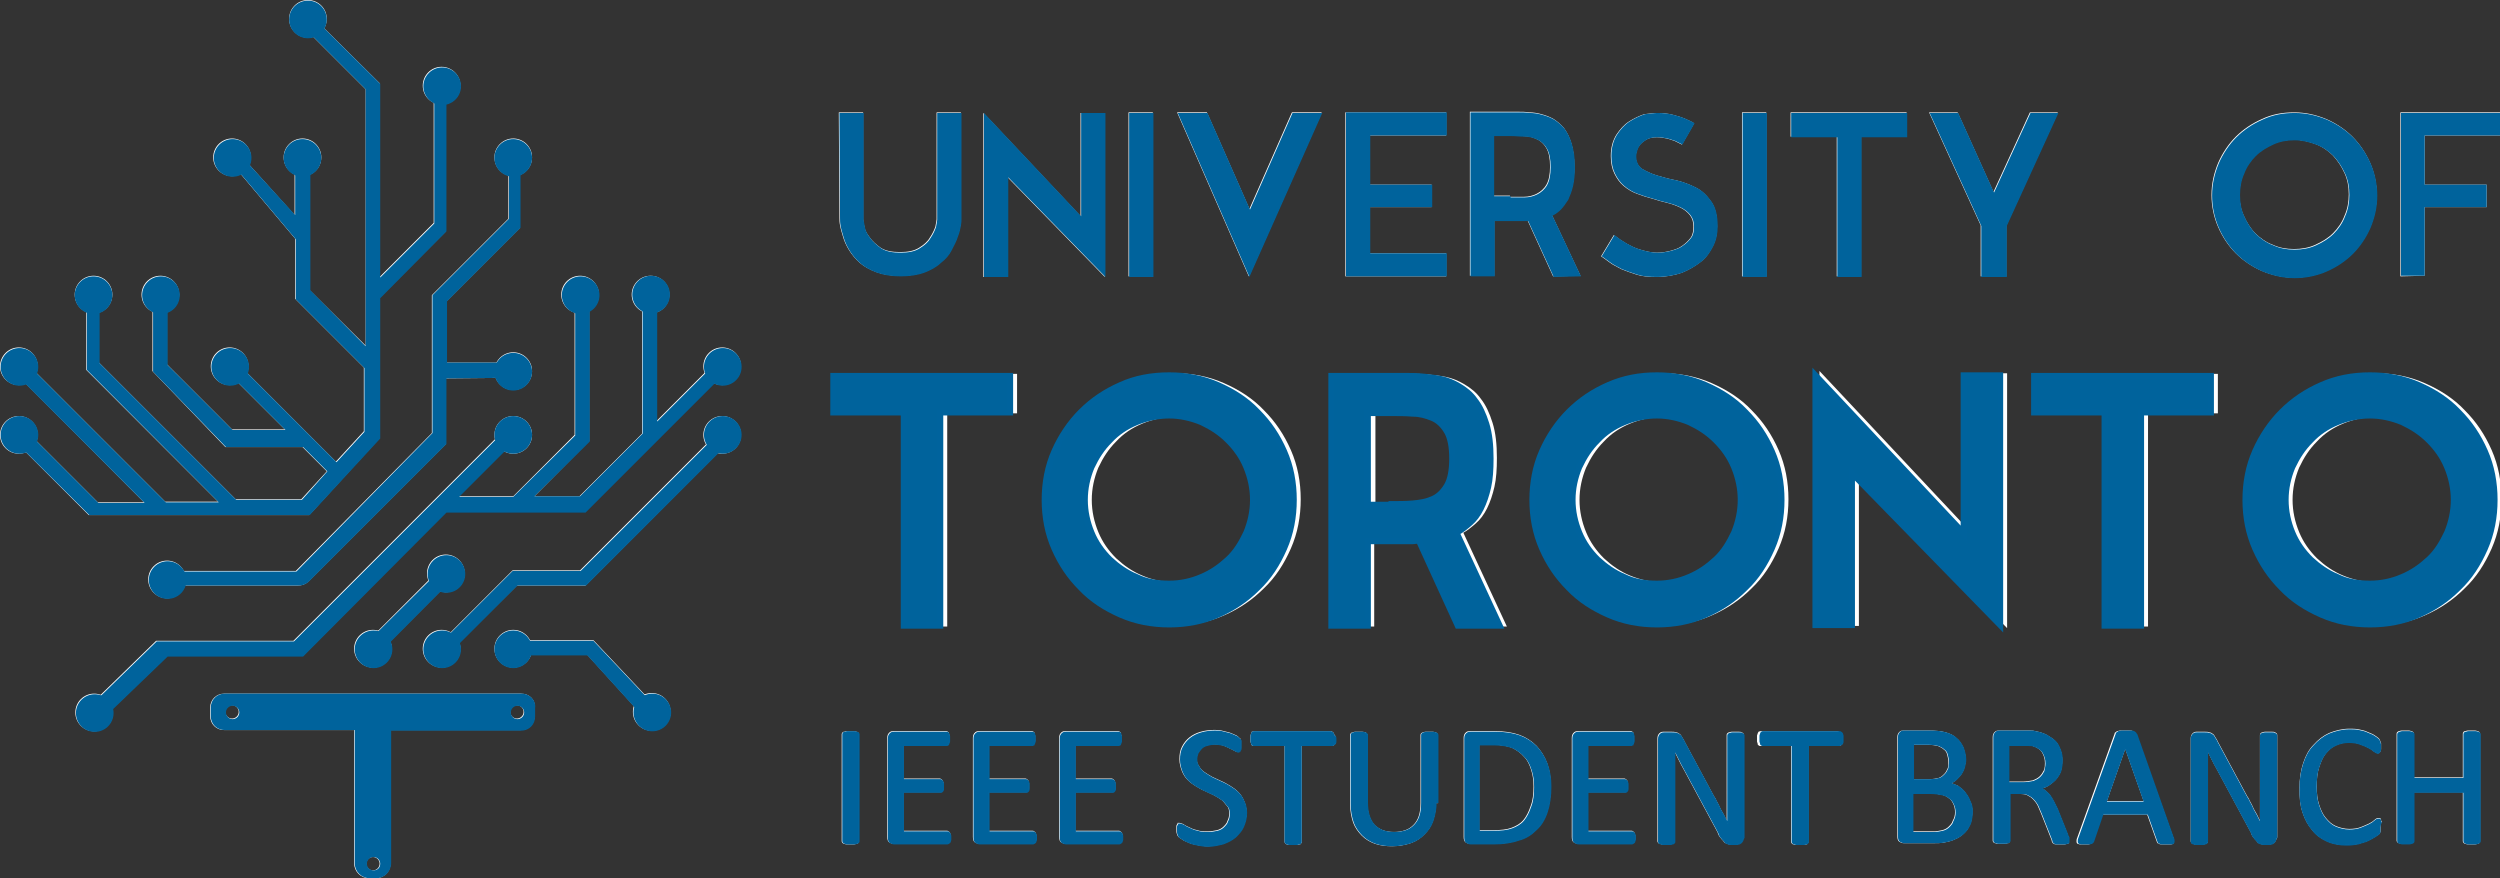 <?xml version="1.0" encoding="utf-8"?>
<!-- Generator: Adobe Illustrator 22.1.0, SVG Export Plug-In . SVG Version: 6.00 Build 0)  -->
<svg version="1.1" id="Layer_1" xmlns="http://www.w3.org/2000/svg" xmlns:xlink="http://www.w3.org/1999/xlink" x="0px" y="0px"
	 viewBox="0 0 411.6 144.6" style="enable-background:new 0 0 411.6 144.6;" xml:space="preserve">
<rect x="0" y="0" width="411.6" height="144.6" fill="#333333" stroke="none"/>
<style type="text/css">
	.st0{fill:#FFFFFF;}
	.st1{fill:#FFFFFF;stroke:#FFFFFF;stroke-width:0.5;stroke-miterlimit:10;}
	.st2{fill:#FFFFFF;stroke:#FFFFFF;stroke-width:0.25;stroke-miterlimit:10;}
	.st3{fill:#00639C;}
	.st4{fill:#00639C;stroke:#00639D;stroke-miterlimit:10;}
	.st5{fill:#00639C;stroke:#00639D;stroke-width:0.25;stroke-miterlimit:10;}
</style>
<g id="White">
	<g>
		<g>
			<g>
				<path class="st0" d="M138.1,18.5h4v17.6c0,0.2,0.1,0.6,0.2,1.2c0.1,0.6,0.4,1.2,0.9,1.8c0.4,0.6,1.1,1.2,1.8,1.7
					c0.8,0.5,1.8,0.7,3.2,0.7c1.3,0,2.3-0.2,3.1-0.7s1.4-1,1.8-1.7c0.4-0.6,0.7-1.2,0.9-1.8c0.1-0.6,0.2-1,0.2-1.2V18.5h4v17.6
					c0,0.1,0,0.5-0.1,1s-0.2,1.1-0.5,1.8c-0.2,0.7-0.6,1.4-1,2.2c-0.4,0.8-1,1.5-1.8,2.1c-0.7,0.7-1.7,1.2-2.7,1.6
					c-1.1,0.4-2.4,0.6-3.9,0.6s-2.8-0.2-3.9-0.6s-2-0.9-2.7-1.5s-1.3-1.3-1.8-2.1s-0.8-1.5-1-2.2s-0.4-1.3-0.5-1.9
					c-0.1-0.5-0.1-0.9-0.1-1.2L138.1,18.5L138.1,18.5z"/>
				<path class="st0" d="M177.9,35.6v-17h4v27l-16-16.4v16.4h-4v-27L177.9,35.6z"/>
				<path class="st0" d="M189.8,45.5h-4v-27h4V45.5z"/>
				<path class="st0" d="M205.6,45.5l-11.8-27h4.9l7,15.9l7-15.9h4.9L205.6,45.5z"/>
				<path class="st0" d="M238.1,18.5v3.8h-12.6v8.1h10.2v3.7h-10.2v7.6h12.6v3.8h-16.6v-27H238.1z"/>
				<path class="st0" d="M255.7,45.5l-4.2-9.2c-0.2,0-0.5,0-0.7,0s-0.4,0-0.6,0H246v9.1h-4v-27h3.9h4.2c0.5,0,1,0,1.7,0.1
					c0.6,0,1.3,0.1,2,0.3c0.7,0.2,1.3,0.4,2,0.8c0.6,0.4,1.2,0.9,1.7,1.5c0.5,0.7,0.9,1.5,1.2,2.5c0.3,1,0.5,2.3,0.5,3.8
					c0,1.2-0.1,2.2-0.3,3.1c-0.2,0.9-0.5,1.6-0.8,2.3c-0.4,0.6-0.8,1.2-1.2,1.6s-0.9,0.8-1.4,1l4.7,10L255.7,45.5L255.7,45.5z
					 M248.6,32.4c0.7,0,1.5,0,2.3,0s1.5-0.2,2.1-0.5s1.2-0.8,1.6-1.5s0.6-1.7,0.6-3s-0.2-2.3-0.6-3s-0.9-1.2-1.6-1.5
					c-0.6-0.3-1.3-0.5-2.1-0.5c-0.8,0-1.5-0.1-2.3-0.1h-2.7v9.9h2.7V32.4z"/>
				<path class="st0" d="M272.8,18.6c1,0,1.8,0.1,2.6,0.3c0.8,0.2,1.4,0.4,1.9,0.6c0.6,0.3,1.2,0.5,1.6,0.8l-2,3.5
					c-0.4-0.2-0.8-0.4-1.2-0.6c-0.4-0.1-0.8-0.3-1.3-0.4s-1-0.2-1.6-0.2c-0.6,0-1.2,0.1-1.6,0.3c-0.4,0.2-0.8,0.5-1.1,0.8
					c-0.3,0.3-0.5,0.7-0.6,1c-0.1,0.4-0.2,0.7-0.2,1c0,0.9,0.3,1.6,1,2.1c0.7,0.4,1.5,0.8,2.5,1.1c1,0.3,2.1,0.6,3.2,0.8
					c1.2,0.3,2.2,0.7,3.2,1.2s1.8,1.3,2.5,2.3s1,2.3,1,4.1c0,1.1-0.2,2.2-0.7,3.2s-1.1,1.9-2,2.6c-0.9,0.7-1.9,1.3-3.1,1.8
					c-1.2,0.4-2.6,0.7-4.2,0.7c-1.3,0-2.4-0.1-3.3-0.4c-0.9-0.3-1.8-0.6-2.5-0.9c-0.7-0.4-1.4-0.7-1.9-1.1s-1-0.7-1.4-1l2.1-3.5
					c1.4,1.1,2.8,1.9,4,2.3s2.3,0.6,3.1,0.6c0.7,0,1.4-0.1,2.2-0.3c0.7-0.2,1.4-0.4,1.9-0.8c0.6-0.4,1-0.8,1.4-1.3
					c0.4-0.5,0.5-1.2,0.5-1.9c0-0.8-0.2-1.4-0.6-1.9c-0.4-0.5-0.9-0.9-1.5-1.2c-0.6-0.3-1.4-0.6-2.2-0.8c-0.8-0.2-1.6-0.4-2.5-0.7
					c-0.8-0.2-1.7-0.5-2.5-0.8s-1.5-0.7-2.2-1.3c-0.6-0.5-1.1-1.2-1.5-2c-0.4-0.8-0.6-1.8-0.6-2.9c0-1.4,0.3-2.5,0.9-3.5
					c0.6-0.9,1.3-1.7,2.1-2.2s1.6-0.9,2.5-1.2C271.6,18.7,272.3,18.6,272.8,18.6z"/>
				<path class="st0" d="M290.8,45.5h-4v-27h4V45.5z"/>
				<path class="st0" d="M302.4,22.5h-7.6v-4h19.1v4h-7.5v23h-4V22.5z"/>
				<path class="st0" d="M328.2,31.6l6-13.1h4.6l-8.5,18.6v8.4h-4.2v-8.4l-8.5-18.6h4.7L328.2,31.6z"/>
				<path class="st0" d="M377.7,18.5c1.9,0,3.6,0.4,5.3,1.1c1.6,0.7,3.1,1.7,4.3,2.9c1.2,1.2,2.2,2.7,2.9,4.3
					c0.7,1.6,1.1,3.4,1.1,5.3s-0.4,3.6-1.1,5.3c-0.7,1.6-1.7,3.1-2.9,4.3c-1.2,1.2-2.7,2.2-4.3,2.9c-1.6,0.7-3.4,1.1-5.3,1.1
					c-1.9,0-3.6-0.4-5.3-1.1c-1.6-0.7-3.1-1.7-4.3-2.9c-1.2-1.2-2.2-2.7-2.9-4.3c-0.7-1.6-1.1-3.4-1.1-5.3s0.4-3.6,1.1-5.3
					c0.7-1.6,1.7-3.1,2.9-4.3c1.2-1.2,2.7-2.2,4.3-2.9C374.1,18.8,375.8,18.5,377.7,18.5z M377.7,41c1.2,0,2.4-0.2,3.5-0.7
					c1.1-0.5,2.1-1.1,2.9-1.9s1.5-1.8,1.9-2.9c0.5-1.1,0.7-2.3,0.7-3.5c0-1.3-0.2-2.4-0.7-3.5s-1.1-2-1.9-2.9
					c-0.8-0.8-1.8-1.5-2.9-1.9c-1.1-0.4-2.3-0.7-3.5-0.7c-1.3,0-2.4,0.2-3.5,0.7c-1.1,0.5-2.1,1.1-2.9,1.9s-1.5,1.8-1.9,2.9
					c-0.5,1.1-0.7,2.3-0.7,3.5c0,1.3,0.2,2.4,0.7,3.5s1.1,2.1,1.9,2.9s1.8,1.5,2.9,1.9C375.3,40.8,376.4,41,377.7,41z"/>
				<path class="st0" d="M395.2,45.5v-27h16.6v3.8h-12.6v8.1h10.2v3.7h-10.2v11.3L395.2,45.5L395.2,45.5z"/>
			</g>
			<g>
				<path class="st1" d="M149.7,67.8h-11.6v-6h29.1v6h-11.5v35.1h-6V67.8z"/>
				<path class="st1" d="M193.4,61.7c2.8,0,5.5,0.5,8,1.6c2.5,1.1,4.7,2.5,6.5,4.4c1.9,1.9,3.3,4,4.4,6.5s1.6,5.2,1.6,8
					s-0.5,5.5-1.6,8s-2.5,4.7-4.4,6.5c-1.9,1.9-4,3.3-6.5,4.4c-2.5,1.1-5.2,1.6-8,1.6s-5.5-0.5-8-1.6s-4.7-2.5-6.5-4.4
					c-1.9-1.9-3.3-4-4.4-6.5s-1.6-5.2-1.6-8s0.5-5.5,1.6-8s2.6-4.7,4.4-6.5c1.9-1.9,4-3.3,6.5-4.4C187.8,62.2,190.5,61.7,193.4,61.7
					z M193.4,96.1c1.9,0,3.7-0.4,5.3-1.1c1.7-0.7,3.1-1.7,4.4-2.9s2.2-2.7,3-4.4c0.7-1.7,1.1-3.5,1.1-5.4s-0.4-3.7-1.1-5.4
					s-1.7-3.1-3-4.4c-1.3-1.3-2.7-2.2-4.4-3c-1.7-0.7-3.5-1.1-5.3-1.1c-1.9,0-3.7,0.4-5.4,1.1s-3.2,1.7-4.4,3
					c-1.3,1.3-2.2,2.7-3,4.4c-0.7,1.7-1.1,3.5-1.1,5.4s0.4,3.7,1.1,5.4c0.7,1.7,1.7,3.1,3,4.4c1.3,1.2,2.7,2.2,4.4,2.9
					C189.6,95.7,191.4,96.1,193.4,96.1z"/>
				<path class="st1" d="M240.9,102.9l-6.4-14c-0.4,0-0.7,0.1-1.1,0.1s-0.7,0-1,0H226v13.9h-6V61.8h6h6.4c0.7,0,1.6,0,2.6,0.1
					s2,0.2,3,0.4c1,0.2,2,0.6,3,1.2c1,0.6,1.9,1.3,2.6,2.3c0.8,1,1.4,2.3,1.9,3.9s0.7,3.5,0.7,5.7c0,1.8-0.1,3.4-0.4,4.7
					s-0.7,2.5-1.2,3.5s-1.1,1.8-1.8,2.4c-0.7,0.6-1.4,1.2-2.2,1.6l7.1,15.3H240.9z M230.1,82.9c1.1,0,2.3,0,3.5-0.1s2.3-0.3,3.2-0.7
					c1-0.4,1.8-1.2,2.4-2.2s0.9-2.5,0.9-4.5s-0.3-3.5-0.9-4.5s-1.4-1.8-2.4-2.2c-1-0.4-2-0.7-3.2-0.7c-1.2-0.1-2.3-0.1-3.4-0.1h-4
					V83h3.9V82.9z"/>
				<path class="st1" d="M273.7,61.7c2.8,0,5.5,0.5,8,1.6c2.5,1.1,4.7,2.5,6.5,4.4c1.9,1.9,3.3,4,4.4,6.5c1.1,2.5,1.6,5.2,1.6,8
					s-0.5,5.5-1.6,8c-1.1,2.5-2.5,4.7-4.4,6.5c-1.9,1.9-4,3.3-6.5,4.4c-2.5,1.1-5.2,1.6-8,1.6s-5.5-0.5-8-1.6s-4.7-2.5-6.5-4.4
					c-1.9-1.9-3.3-4-4.4-6.5s-1.6-5.2-1.6-8s0.5-5.5,1.6-8s2.6-4.7,4.4-6.5c1.9-1.9,4-3.3,6.5-4.4C268.2,62.2,270.8,61.7,273.7,61.7
					z M273.7,96.1c1.9,0,3.7-0.4,5.3-1.1c1.7-0.7,3.1-1.7,4.4-2.9s2.2-2.7,3-4.4c0.7-1.7,1.1-3.5,1.1-5.4s-0.4-3.7-1.1-5.4
					s-1.7-3.1-3-4.4c-1.3-1.3-2.7-2.2-4.4-3c-1.7-0.7-3.5-1.1-5.3-1.1c-1.9,0-3.7,0.4-5.4,1.1c-1.7,0.7-3.2,1.7-4.4,3
					c-1.3,1.3-2.2,2.7-3,4.4c-0.7,1.7-1.1,3.5-1.1,5.4s0.4,3.7,1.1,5.4s1.7,3.1,3,4.4c1.3,1.2,2.7,2.2,4.4,2.9
					C270,95.7,271.8,96.1,273.7,96.1z"/>
				<path class="st1" d="M324.2,87.7v-26h6v41.1l-24.4-25v25h-6V61.7L324.2,87.7z"/>
				<path class="st1" d="M347.4,67.8h-11.6v-6h29.1v6h-11.5v35.1h-6V67.8z"/>
				<path class="st1" d="M391.1,61.7c2.8,0,5.5,0.5,8,1.6c2.5,1.1,4.7,2.5,6.5,4.4c1.9,1.9,3.3,4,4.4,6.5c1.1,2.5,1.6,5.2,1.6,8
					s-0.5,5.5-1.6,8c-1.1,2.5-2.5,4.7-4.4,6.5c-1.9,1.9-4,3.3-6.5,4.4c-2.5,1.1-5.2,1.6-8,1.6s-5.5-0.5-8-1.6s-4.7-2.5-6.5-4.4
					c-1.9-1.9-3.3-4-4.4-6.5c-1.1-2.5-1.6-5.2-1.6-8s0.5-5.5,1.6-8c1.1-2.5,2.6-4.7,4.4-6.5c1.9-1.9,4-3.3,6.5-4.4
					C385.6,62.2,388.2,61.7,391.1,61.7z M391.1,96.1c1.9,0,3.7-0.4,5.3-1.1c1.7-0.7,3.1-1.7,4.4-2.9s2.2-2.7,3-4.4
					c0.7-1.7,1.1-3.5,1.1-5.4s-0.4-3.7-1.1-5.4s-1.7-3.1-3-4.4c-1.3-1.3-2.7-2.2-4.4-3c-1.7-0.7-3.5-1.1-5.3-1.1
					c-1.9,0-3.7,0.4-5.4,1.1c-1.7,0.7-3.2,1.7-4.4,3c-1.3,1.3-2.2,2.7-3,4.4c-0.7,1.7-1.1,3.5-1.1,5.4s0.4,3.7,1.1,5.4
					s1.7,3.1,3,4.4c1.3,1.2,2.7,2.2,4.4,2.9S389.2,96.1,391.1,96.1z"/>
			</g>
			<g>
				<path class="st2" d="M141.3,138.5c0,0.1,0,0.1-0.1,0.2s-0.1,0.1-0.2,0.1s-0.2,0.1-0.4,0.1s-0.4,0-0.6,0c-0.2,0-0.4,0-0.6,0
					c-0.2,0-0.3-0.1-0.4-0.1s-0.2-0.1-0.2-0.1s-0.1-0.1-0.1-0.2v-17.6c0-0.1,0-0.1,0.1-0.2c0-0.1,0.1-0.1,0.2-0.1
					c0.1,0,0.2-0.1,0.4-0.1s0.3,0,0.6,0c0.2,0,0.4,0,0.6,0c0.2,0,0.3,0.1,0.4,0.1c0.1,0,0.2,0.1,0.2,0.1s0.1,0.1,0.1,0.2V138.5z"/>
				<path class="st2" d="M156.4,137.8c0,0.2,0,0.3,0,0.4c0,0.1-0.1,0.2-0.1,0.3s-0.1,0.1-0.2,0.2c-0.1,0-0.1,0.1-0.2,0.1h-8.8
					c-0.2,0-0.4-0.1-0.6-0.2c-0.2-0.1-0.3-0.4-0.3-0.8v-16.3c0-0.4,0.1-0.6,0.3-0.8s0.4-0.2,0.6-0.2h8.7c0.1,0,0.1,0,0.2,0.1
					c0.1,0,0.1,0.1,0.1,0.2c0,0.1,0.1,0.2,0.1,0.3s0,0.3,0,0.5s0,0.3,0,0.4c0,0.1-0.1,0.2-0.1,0.3s-0.1,0.1-0.1,0.2
					c-0.1,0-0.1,0.1-0.2,0.1h-7.2v5.7h6.1c0.1,0,0.1,0,0.2,0.1c0.1,0,0.1,0.1,0.2,0.2c0,0.1,0.1,0.2,0.1,0.3s0,0.3,0,0.5
					s0,0.3,0,0.4c0,0.1,0,0.2-0.1,0.3c0,0.1-0.1,0.1-0.2,0.2c-0.1,0-0.1,0-0.2,0h-6.1v6.6h7.3c0.1,0,0.1,0,0.2,0.1
					c0.1,0,0.1,0.1,0.2,0.2c0,0.1,0.1,0.2,0.1,0.3C156.4,137.5,156.4,137.6,156.4,137.8z"/>
				<path class="st2" d="M170.5,137.8c0,0.2,0,0.3,0,0.4c0,0.1-0.1,0.2-0.1,0.3s-0.1,0.1-0.2,0.2c-0.1,0-0.1,0.1-0.2,0.1h-8.8
					c-0.2,0-0.4-0.1-0.6-0.2c-0.2-0.1-0.3-0.4-0.3-0.8v-16.3c0-0.4,0.1-0.6,0.3-0.8s0.4-0.2,0.6-0.2h8.7c0.1,0,0.1,0,0.2,0.1
					c0.1,0,0.1,0.1,0.1,0.2c0,0.1,0.1,0.2,0.1,0.3s0,0.3,0,0.5s0,0.3,0,0.4c0,0.1-0.1,0.2-0.1,0.3s-0.1,0.1-0.1,0.2
					c-0.1,0-0.1,0.1-0.2,0.1h-7.2v5.7h6.1c0.1,0,0.1,0,0.2,0.1c0.1,0,0.1,0.1,0.2,0.2c0,0.1,0.1,0.2,0.1,0.3s0,0.3,0,0.5
					s0,0.3,0,0.4c0,0.1,0,0.2-0.1,0.3c0,0.1-0.1,0.1-0.2,0.2c-0.1,0-0.1,0-0.2,0h-6.1v6.6h7.3c0.1,0,0.1,0,0.2,0.1
					c0.1,0,0.1,0.1,0.2,0.2c0,0.1,0.1,0.2,0.1,0.3C170.5,137.5,170.5,137.6,170.5,137.8z"/>
				<path class="st2" d="M184.7,137.8c0,0.2,0,0.3,0,0.4c0,0.1-0.1,0.2-0.1,0.3s-0.1,0.1-0.2,0.2c-0.1,0-0.1,0.1-0.2,0.1h-8.8
					c-0.2,0-0.4-0.1-0.6-0.2c-0.2-0.1-0.3-0.4-0.3-0.8v-16.3c0-0.4,0.1-0.6,0.3-0.8s0.4-0.2,0.6-0.2h8.7c0.1,0,0.1,0,0.2,0.1
					c0.1,0,0.1,0.1,0.1,0.2c0,0.1,0.1,0.2,0.1,0.3s0,0.3,0,0.5s0,0.3,0,0.4c0,0.1-0.1,0.2-0.1,0.3s-0.1,0.1-0.1,0.2
					c-0.1,0-0.1,0.1-0.2,0.1h-7.2v5.7h6.1c0.1,0,0.1,0,0.2,0.1c0.1,0,0.1,0.1,0.2,0.2c0,0.1,0.1,0.2,0.1,0.3s0,0.3,0,0.5
					s0,0.3,0,0.4c0,0.1,0,0.2-0.1,0.3c0,0.1-0.1,0.1-0.2,0.2c-0.1,0-0.1,0-0.2,0h-6.1v6.6h7.3c0.1,0,0.1,0,0.2,0.1
					c0.1,0,0.1,0.1,0.2,0.2c0,0.1,0.1,0.2,0.1,0.3C184.7,137.5,184.7,137.6,184.7,137.8z"/>
				<path class="st2" d="M205.1,133.7c0,0.9-0.2,1.6-0.5,2.3s-0.8,1.2-1.3,1.7c-0.6,0.5-1.2,0.8-2,1.1c-0.8,0.2-1.6,0.4-2.5,0.4
					c-0.6,0-1.2-0.1-1.7-0.2c-0.5-0.1-1-0.2-1.4-0.4s-0.8-0.3-1-0.5c-0.3-0.2-0.5-0.3-0.6-0.4s-0.2-0.3-0.2-0.4
					c-0.1-0.2-0.1-0.4-0.1-0.7c0-0.2,0-0.4,0-0.5s0-0.2,0.1-0.3c0-0.1,0.1-0.1,0.1-0.2c0.1,0,0.1,0,0.2,0s0.3,0.1,0.6,0.2
					c0.2,0.2,0.5,0.3,0.9,0.5s0.8,0.4,1.4,0.5c0.5,0.2,1.1,0.2,1.8,0.2c0.5,0,1-0.1,1.5-0.2c0.4-0.1,0.8-0.3,1.1-0.6
					c0.3-0.3,0.6-0.6,0.7-1c0.2-0.4,0.3-0.8,0.3-1.3s-0.1-1-0.4-1.3s-0.5-0.7-0.9-1s-0.8-0.5-1.3-0.8c-0.5-0.2-1-0.5-1.5-0.7
					s-1-0.5-1.5-0.8s-0.9-0.6-1.3-1s-0.7-0.9-0.9-1.4c-0.2-0.5-0.4-1.2-0.4-1.9c0-0.8,0.1-1.4,0.4-2s0.7-1.1,1.2-1.5
					s1.1-0.7,1.8-0.9c0.7-0.2,1.4-0.3,2.2-0.3c0.4,0,0.8,0,1.2,0.1c0.4,0.1,0.8,0.2,1.2,0.3c0.4,0.1,0.7,0.3,1,0.4
					c0.3,0.1,0.5,0.3,0.6,0.4s0.1,0.2,0.2,0.2c0,0.1,0.1,0.1,0.1,0.2c0,0.1,0,0.2,0,0.3s0,0.3,0,0.4c0,0.2,0,0.3,0,0.5
					c0,0.1,0,0.2-0.1,0.3s-0.1,0.2-0.1,0.2c-0.1,0-0.1,0.1-0.2,0.1s-0.3-0.1-0.5-0.2c-0.2-0.1-0.5-0.3-0.8-0.4
					c-0.3-0.2-0.7-0.3-1.1-0.5c-0.4-0.1-0.9-0.2-1.5-0.2c-0.5,0-1,0.1-1.3,0.2c-0.4,0.1-0.7,0.3-0.9,0.5s-0.4,0.5-0.6,0.8
					c-0.1,0.3-0.2,0.6-0.2,1c0,0.5,0.1,0.9,0.4,1.3c0.2,0.4,0.5,0.7,0.9,1s0.8,0.5,1.3,0.8c0.5,0.2,1,0.5,1.5,0.7s1,0.5,1.5,0.8
					s0.9,0.6,1.3,1s0.7,0.9,0.9,1.4C204.9,132.3,205.1,133,205.1,133.7z"/>
				<path class="st2" d="M219.8,121.6c0,0.2,0,0.3,0,0.5c0,0.1,0,0.2-0.1,0.3c0,0.1-0.1,0.1-0.2,0.2c-0.1,0-0.1,0.1-0.2,0.1h-5.1
					v15.9c0,0.1,0,0.1-0.1,0.2c0,0.1-0.1,0.1-0.2,0.1s-0.2,0.1-0.4,0.1c-0.2,0-0.4,0-0.6,0s-0.4,0-0.6,0s-0.3-0.1-0.4-0.1
					s-0.2-0.1-0.2-0.1c0-0.1-0.1-0.1-0.1-0.2v-15.9h-5.2c-0.1,0-0.1,0-0.2-0.1c-0.1,0-0.1-0.1-0.1-0.2s-0.1-0.2-0.1-0.3s0-0.3,0-0.5
					s0-0.3,0-0.5c0-0.1,0.1-0.2,0.1-0.3s0.1-0.1,0.1-0.2c0.1,0,0.1-0.1,0.2-0.1h12.7c0.1,0,0.1,0,0.2,0.1c0.1,0,0.1,0.1,0.2,0.2
					c0,0.1,0.1,0.2,0.1,0.3C219.8,121.2,219.8,121.4,219.8,121.6z"/>
				<path class="st2" d="M236.3,132.1c0,1.1-0.2,2.1-0.5,3s-0.8,1.6-1.4,2.2c-0.6,0.6-1.3,1.1-2.2,1.4s-1.9,0.5-3,0.5
					c-1,0-1.9-0.1-2.8-0.4c-0.8-0.3-1.5-0.7-2.1-1.3s-1.1-1.3-1.4-2.1c-0.3-0.9-0.5-1.9-0.5-3V121c0-0.1,0-0.1,0.1-0.2
					s0.1-0.1,0.2-0.1s0.2-0.1,0.4-0.1c0.2,0,0.3,0,0.6,0c0.2,0,0.4,0,0.6,0s0.3,0.1,0.4,0.1s0.2,0.1,0.2,0.1c0,0.1,0.1,0.1,0.1,0.2
					v11.1c0,0.8,0.1,1.6,0.3,2.2c0.2,0.6,0.5,1.2,0.9,1.6c0.4,0.4,0.9,0.7,1.4,0.9c0.6,0.2,1.2,0.3,1.9,0.3c0.7,0,1.3-0.1,1.9-0.3
					s1-0.5,1.4-0.9s0.7-0.9,0.9-1.5c0.2-0.6,0.3-1.3,0.3-2.2V121c0-0.1,0-0.1,0.1-0.2s0.1-0.1,0.2-0.1s0.2-0.1,0.4-0.1
					c0.2,0,0.4,0,0.6,0s0.4,0,0.6,0s0.3,0.1,0.4,0.1s0.2,0.1,0.2,0.1c0,0.1,0.1,0.1,0.1,0.2v11.1H236.3z"/>
				<path class="st2" d="M255.2,129.4c0,1.6-0.2,3-0.6,4.2s-1,2.2-1.8,2.9c-0.8,0.8-1.7,1.4-2.9,1.7c-1.1,0.4-2.5,0.6-4,0.6H242
					c-0.2,0-0.4-0.1-0.6-0.2c-0.2-0.1-0.3-0.4-0.3-0.8v-16.3c0-0.4,0.1-0.6,0.3-0.8s0.4-0.2,0.6-0.2h4.1c1.6,0,2.9,0.2,4,0.6
					c1.1,0.4,2,1,2.8,1.8c0.7,0.8,1.3,1.7,1.7,2.8C255,126.8,255.2,128,255.2,129.4z M252.6,129.5c0-1-0.1-1.9-0.4-2.8
					s-0.6-1.6-1.2-2.2c-0.5-0.6-1.2-1.1-2-1.5c-0.8-0.3-1.8-0.5-3.1-0.5h-2.5v14.3h2.5c1.2,0,2.2-0.1,3-0.4c0.8-0.3,1.5-0.7,2-1.3
					s0.9-1.4,1.2-2.3C252.5,131.8,252.6,130.7,252.6,129.5z"/>
				<path class="st2" d="M269.1,137.8c0,0.2,0,0.3,0,0.4c0,0.1-0.1,0.2-0.1,0.3s-0.1,0.1-0.2,0.2c-0.1,0-0.1,0.1-0.2,0.1h-8.8
					c-0.2,0-0.4-0.1-0.6-0.2c-0.2-0.1-0.3-0.4-0.3-0.8v-16.3c0-0.4,0.1-0.6,0.3-0.8c0.2-0.2,0.4-0.2,0.6-0.2h8.7
					c0.1,0,0.1,0,0.2,0.1c0.1,0,0.1,0.1,0.1,0.2c0,0.1,0.1,0.2,0.1,0.3s0,0.3,0,0.5s0,0.3,0,0.4c0,0.1-0.1,0.2-0.1,0.3
					s-0.1,0.1-0.1,0.2c-0.1,0-0.1,0.1-0.2,0.1h-7.2v5.7h6.1c0.1,0,0.1,0,0.2,0.1c0.1,0,0.1,0.1,0.2,0.2c0,0.1,0.1,0.2,0.1,0.3
					s0,0.3,0,0.5s0,0.3,0,0.4c0,0.1,0,0.2-0.1,0.3c0,0.1-0.1,0.1-0.2,0.2c-0.1,0-0.1,0-0.2,0h-6.1v6.6h7.3c0.1,0,0.1,0,0.2,0.1
					c0.1,0,0.1,0.1,0.2,0.2c0,0.1,0.1,0.2,0.1,0.3C269.1,137.5,269.1,137.6,269.1,137.8z"/>
				<path class="st2" d="M286.9,137.8c0,0.2,0,0.3-0.1,0.5c-0.1,0.1-0.1,0.2-0.2,0.3c-0.1,0.1-0.2,0.1-0.3,0.2
					c-0.1,0-0.3,0.1-0.4,0.1h-0.8c-0.3,0-0.5,0-0.7-0.1s-0.4-0.1-0.5-0.3c-0.1-0.2-0.3-0.3-0.5-0.6c-0.2-0.2-0.4-0.5-0.5-0.9
					l-5.6-10.4c-0.3-0.5-0.6-1.1-0.9-1.7c-0.3-0.6-0.6-1.2-0.8-1.7l0,0c0,0.7,0,1.4,0,2.1c0,0.7,0,1.4,0,2.1v11.1
					c0,0.1,0,0.1-0.1,0.2c-0.1,0.1-0.1,0.1-0.2,0.1c-0.1,0-0.2,0.1-0.4,0.1c-0.2,0-0.4,0-0.6,0s-0.4,0-0.6,0s-0.3-0.1-0.4-0.1
					c-0.1,0-0.2-0.1-0.2-0.1s-0.1-0.1-0.1-0.2v-16.9c0-0.4,0.1-0.6,0.3-0.8s0.4-0.2,0.7-0.2h1.2c0.3,0,0.5,0,0.7,0.1
					c0.2,0,0.4,0.1,0.5,0.2c0.2,0.1,0.3,0.3,0.4,0.5c0.1,0.2,0.3,0.4,0.4,0.7l4.3,8c0.3,0.5,0.5,1,0.8,1.4c0.2,0.5,0.5,0.9,0.7,1.4
					s0.5,0.9,0.7,1.3c0.2,0.4,0.4,0.9,0.7,1.3l0,0c0-0.7,0-1.5,0-2.3s0-1.6,0-2.3V121c0-0.1,0-0.1,0.1-0.2c0.1-0.1,0.1-0.1,0.2-0.1
					c0.1,0,0.2-0.1,0.4-0.1s0.4,0,0.6,0s0.4,0,0.6,0s0.3,0,0.4,0.1c0.1,0,0.2,0.1,0.2,0.1s0.1,0.1,0.1,0.2v16.8H286.9z"/>
				<path class="st2" d="M303.3,121.6c0,0.2,0,0.3,0,0.5c0,0.1,0,0.2-0.1,0.3c0,0.1-0.1,0.1-0.2,0.2c-0.1,0-0.1,0.1-0.2,0.1h-5.2
					v15.9c0,0.1,0,0.1-0.1,0.2c0,0.1-0.1,0.1-0.2,0.1c-0.1,0-0.2,0.1-0.4,0.1c-0.2,0-0.4,0-0.6,0s-0.4,0-0.6,0s-0.3-0.1-0.4-0.1
					c-0.1,0-0.2-0.1-0.2-0.1c0-0.1-0.1-0.1-0.1-0.2v-15.9h-5.2c-0.1,0-0.1,0-0.2-0.1c-0.1,0-0.1-0.1-0.1-0.2s-0.1-0.2-0.1-0.3
					s0-0.3,0-0.5s0-0.3,0-0.5c0-0.1,0.1-0.2,0.1-0.3s0.1-0.1,0.1-0.2c0.1,0,0.1-0.1,0.2-0.1h12.7c0.1,0,0.1,0,0.2,0.1
					c0.1,0,0.1,0.1,0.2,0.2c0,0.1,0.1,0.2,0.1,0.3C303.3,121.2,303.3,121.4,303.3,121.6z"/>
				<path class="st2" d="M324.6,133.6c0,0.6-0.1,1.1-0.2,1.6c-0.1,0.5-0.4,0.9-0.6,1.3c-0.3,0.4-0.6,0.7-1,1
					c-0.4,0.3-0.8,0.5-1.3,0.7s-1,0.3-1.5,0.4c-0.5,0.1-1.1,0.1-1.8,0.1h-4.8c-0.2,0-0.4-0.1-0.6-0.2c-0.2-0.1-0.3-0.4-0.3-0.8
					v-16.3c0-0.4,0.1-0.6,0.3-0.8c0.2-0.2,0.4-0.2,0.6-0.2h4.2c1.1,0,2,0.1,2.7,0.3s1.3,0.5,1.7,0.9c0.5,0.4,0.8,0.9,1.1,1.5
					c0.2,0.6,0.4,1.2,0.4,2c0,0.4-0.1,0.8-0.2,1.2c-0.1,0.4-0.3,0.8-0.5,1.1s-0.5,0.6-0.8,0.9c-0.3,0.3-0.7,0.5-1.1,0.7
					c0.5,0.1,1,0.3,1.4,0.5c0.4,0.3,0.8,0.6,1.1,1s0.6,0.8,0.8,1.4C324.5,132.4,324.6,133,324.6,133.6z M320.9,125.4
					c0-0.4-0.1-0.8-0.2-1.2c-0.1-0.4-0.3-0.7-0.6-0.9c-0.3-0.3-0.6-0.4-1-0.6c-0.4-0.1-1-0.2-1.7-0.2h-2.5v5.9h2.8
					c0.6,0,1.1-0.1,1.5-0.2c0.4-0.1,0.7-0.4,1-0.7s0.4-0.6,0.6-1C320.9,126.2,320.9,125.8,320.9,125.4z M322,133.7
					c0-0.5-0.1-1-0.3-1.4c-0.2-0.4-0.4-0.8-0.8-1c-0.3-0.3-0.8-0.5-1.3-0.6s-1.1-0.2-1.9-0.2h-2.9v6.5h3.5c0.6,0,1-0.1,1.5-0.2
					c0.4-0.1,0.8-0.3,1.1-0.6s0.6-0.6,0.7-1C321.9,134.7,322,134.2,322,133.7z"/>
				<path class="st2" d="M340.5,138.5c0,0.1,0,0.1,0,0.2s-0.1,0.1-0.2,0.1c-0.1,0-0.2,0.1-0.4,0.1s-0.4,0-0.7,0c-0.2,0-0.4,0-0.6,0
					s-0.3,0-0.4-0.1c-0.1,0-0.2-0.1-0.2-0.2c-0.1-0.1-0.1-0.2-0.1-0.3l-1.7-4.3c-0.2-0.5-0.4-0.9-0.6-1.4c-0.2-0.4-0.5-0.8-0.8-1.1
					s-0.6-0.5-1-0.7c-0.4-0.2-0.9-0.2-1.4-0.2h-1.6v7.8c0,0.1,0,0.1-0.1,0.2c0,0.1-0.1,0.1-0.2,0.1c-0.1,0-0.2,0.1-0.4,0.1
					s-0.4,0-0.6,0s-0.4,0-0.6,0s-0.3-0.1-0.4-0.1c-0.1,0-0.2-0.1-0.2-0.1s-0.1-0.1-0.1-0.2v-17c0-0.4,0.1-0.6,0.3-0.8
					c0.2-0.2,0.4-0.2,0.6-0.2h3.9c0.5,0,0.8,0,1.2,0c0.3,0,0.6,0,0.8,0.1c0.7,0.1,1.3,0.3,1.9,0.6c0.5,0.3,1,0.6,1.4,1
					c0.4,0.4,0.6,0.9,0.8,1.4c0.2,0.5,0.3,1.1,0.3,1.7c0,0.6-0.1,1.2-0.2,1.6c-0.1,0.4-0.4,0.9-0.7,1.3c-0.3,0.4-0.7,0.7-1.1,1
					c-0.4,0.3-0.9,0.5-1.5,0.7c0.3,0.1,0.6,0.3,0.8,0.5c0.2,0.2,0.5,0.4,0.7,0.7s0.4,0.6,0.6,1s0.4,0.8,0.6,1.2l1.6,4
					c0.1,0.3,0.2,0.6,0.3,0.7C340.5,138.3,340.5,138.4,340.5,138.5z M336.8,125.6c0-0.7-0.2-1.3-0.5-1.8s-0.9-0.9-1.6-1.1
					c-0.2-0.1-0.5-0.1-0.8-0.1s-0.7,0-1.2,0h-2.1v6.2h2.4c0.6,0,1.2-0.1,1.7-0.2c0.5-0.2,0.9-0.4,1.2-0.7c0.3-0.3,0.5-0.6,0.7-1
					C336.8,126.4,336.8,126,336.8,125.6z"/>
				<path class="st2" d="M357.7,138c0.1,0.2,0.1,0.4,0.1,0.5s0,0.2-0.1,0.3c-0.1,0.1-0.2,0.1-0.4,0.1s-0.4,0-0.7,0
					c-0.3,0-0.5,0-0.7,0s-0.3,0-0.4-0.1c-0.1-0.1-0.2-0.1-0.2-0.1c0-0.1-0.1-0.1-0.1-0.2l-1.6-4.5H346l-1.5,4.4
					c0,0.1-0.1,0.2-0.1,0.2c0,0.1-0.1,0.1-0.2,0.2c-0.1,0-0.2,0.1-0.4,0.1s-0.4,0-0.6,0c-0.3,0-0.5,0-0.7,0s-0.3-0.1-0.4-0.1
					c-0.1-0.1-0.1-0.2-0.1-0.3s0-0.3,0.1-0.5l6.1-17c0-0.1,0.1-0.2,0.1-0.3c0.1-0.1,0.2-0.1,0.3-0.2c0.1,0,0.3-0.1,0.5-0.1
					s0.4,0,0.7,0s0.6,0,0.8,0c0.2,0,0.4,0,0.5,0.1c0.1,0,0.2,0.1,0.3,0.2c0.1,0.1,0.1,0.2,0.2,0.3L357.7,138z M349.9,122.9
					L349.9,122.9l-3.2,9.1h6.4L349.9,122.9z"/>
				<path class="st2" d="M374.7,137.8c0,0.2,0,0.3-0.1,0.5c-0.1,0.1-0.1,0.2-0.2,0.3c-0.1,0.1-0.2,0.1-0.3,0.2
					c-0.1,0-0.3,0.1-0.4,0.1h-0.8c-0.3,0-0.5,0-0.7-0.1s-0.4-0.1-0.5-0.3c-0.1-0.2-0.3-0.3-0.5-0.6c-0.2-0.2-0.4-0.5-0.5-0.9
					l-5.6-10.4c-0.3-0.5-0.6-1.1-0.9-1.7c-0.3-0.6-0.6-1.2-0.8-1.7l0,0c0,0.7,0,1.4,0,2.1c0,0.7,0,1.4,0,2.1v11.1
					c0,0.1,0,0.1-0.1,0.2c-0.1,0.1-0.1,0.1-0.2,0.1c-0.1,0-0.2,0.1-0.4,0.1c-0.2,0-0.4,0-0.6,0s-0.4,0-0.6,0s-0.3-0.1-0.4-0.1
					c-0.1,0-0.2-0.1-0.2-0.1s-0.1-0.1-0.1-0.2v-16.9c0-0.4,0.1-0.6,0.3-0.8s0.4-0.2,0.7-0.2h1.2c0.3,0,0.5,0,0.7,0.1
					c0.2,0,0.4,0.1,0.5,0.2c0.2,0.1,0.3,0.3,0.4,0.5c0.1,0.2,0.3,0.4,0.4,0.7l4.3,8c0.3,0.5,0.5,1,0.8,1.4c0.2,0.5,0.5,0.9,0.7,1.4
					s0.5,0.9,0.7,1.3c0.2,0.4,0.4,0.9,0.7,1.3l0,0c0-0.7,0-1.5,0-2.3s0-1.6,0-2.3V121c0-0.1,0-0.1,0.1-0.2c0.1-0.1,0.1-0.1,0.2-0.1
					c0.1,0,0.2-0.1,0.4-0.1s0.4,0,0.6,0s0.4,0,0.6,0s0.3,0,0.4,0.1c0.1,0,0.2,0.1,0.2,0.1s0.1,0.1,0.1,0.2v16.8H374.7z"/>
				<path class="st2" d="M391.8,136.2c0,0.2,0,0.3,0,0.4c0,0.1,0,0.2,0,0.3s-0.1,0.2-0.1,0.2c0,0.1-0.1,0.1-0.2,0.2
					c-0.1,0.1-0.3,0.2-0.6,0.4c-0.3,0.2-0.7,0.4-1.1,0.6c-0.4,0.2-1,0.3-1.5,0.5c-0.6,0.1-1.2,0.2-1.9,0.2c-1.2,0-2.3-0.2-3.2-0.6
					s-1.8-1-2.4-1.8c-0.7-0.8-1.2-1.7-1.6-2.9c-0.4-1.2-0.5-2.4-0.5-3.9s0.2-2.9,0.6-4.1c0.4-1.2,0.9-2.2,1.7-3
					c0.7-0.8,1.6-1.5,2.5-1.9c1-0.4,2.1-0.7,3.3-0.7c0.5,0,1,0,1.5,0.1s1,0.2,1.4,0.4c0.4,0.2,0.8,0.3,1.1,0.5
					c0.3,0.2,0.6,0.4,0.7,0.5c0.1,0.1,0.2,0.2,0.2,0.3s0.1,0.1,0.1,0.2s0,0.2,0.1,0.3c0,0.1,0,0.3,0,0.4c0,0.2,0,0.3,0,0.5
					c0,0.1,0,0.2-0.1,0.3c0,0.1-0.1,0.2-0.1,0.2c-0.1,0-0.1,0.1-0.2,0.1c-0.1,0-0.3-0.1-0.6-0.3c-0.2-0.2-0.5-0.4-0.9-0.6
					c-0.4-0.2-0.8-0.4-1.4-0.6c-0.5-0.2-1.2-0.3-1.9-0.3c-0.8,0-1.6,0.2-2.2,0.5c-0.7,0.3-1.2,0.8-1.7,1.4c-0.5,0.6-0.8,1.4-1.1,2.3
					c-0.3,0.9-0.4,2-0.4,3.1c0,1.2,0.1,2.2,0.4,3.1c0.3,0.9,0.6,1.6,1.1,2.2c0.5,0.6,1,1.1,1.7,1.4c0.7,0.3,1.5,0.5,2.3,0.5
					c0.7,0,1.4-0.1,1.9-0.3s1-0.4,1.4-0.6c0.4-0.2,0.7-0.4,0.9-0.6c0.2-0.2,0.4-0.3,0.6-0.3c0.1,0,0.1,0,0.2,0c0,0,0.1,0.1,0.1,0.2
					c0,0.1,0,0.2,0.1,0.3C391.7,135.8,391.8,136,391.8,136.2z"/>
				<path class="st2" d="M408.2,138.5c0,0.1,0,0.1-0.1,0.2c-0.1,0.1-0.1,0.1-0.2,0.1c-0.1,0-0.2,0.1-0.4,0.1c-0.2,0-0.3,0-0.6,0
					c-0.2,0-0.4,0-0.6,0s-0.3-0.1-0.4-0.1c-0.1,0-0.2-0.1-0.2-0.1c0-0.1-0.1-0.1-0.1-0.2v-8.2h-8.3v8.1c0,0.1,0,0.1-0.1,0.2
					c-0.1,0.1-0.1,0.1-0.2,0.1c-0.1,0-0.2,0.1-0.4,0.1c-0.2,0-0.4,0-0.6,0s-0.4,0-0.6,0s-0.3-0.1-0.4-0.1c-0.1,0-0.2-0.1-0.2-0.1
					s-0.1-0.1-0.1-0.2v-17.6c0-0.1,0-0.1,0.1-0.2c0.1-0.1,0.1-0.1,0.2-0.1c0.1,0,0.2-0.1,0.4-0.1s0.4,0,0.6,0s0.4,0,0.6,0
					s0.3,0.1,0.4,0.1c0.1,0,0.2,0.1,0.2,0.1s0.1,0.1,0.1,0.2v7.3h8.3v-7.3c0-0.1,0-0.1,0.1-0.2c0-0.1,0.1-0.1,0.2-0.1
					c0.1,0,0.2-0.1,0.4-0.1s0.3,0,0.6,0c0.2,0,0.4,0,0.6,0s0.3,0.1,0.4,0.1c0.1,0,0.2,0.1,0.2,0.1s0.1,0.1,0.1,0.2V138.5z"/>
			</g>
		</g>
		<g>
			<path class="st0" d="M85.8,114.2H36.9c-1.3,0-2.3,1-2.3,2.3v1.4c0,1.3,1,2.3,2.3,2.3h21.4v21.9c0,1.4,1.1,2.5,2.5,2.5h1
				c1.4,0,2.5-1.1,2.5-2.5v-21.9h21.4c1.3,0,2.3-1,2.3-2.3v-1.4C88.2,115.2,87.1,114.2,85.8,114.2z M61.4,143.3
				c-0.6,0-1.1-0.5-1.1-1.1s0.5-1.1,1.1-1.1s1.1,0.5,1.1,1.1S62,143.3,61.4,143.3z M38.2,118.3c-0.6,0-1.1-0.5-1.1-1.1
				s0.5-1.1,1.1-1.1s1.1,0.5,1.1,1.1S38.8,118.3,38.2,118.3z M85.1,118.3c-0.6,0-1.1-0.5-1.1-1.1s0.5-1.1,1.1-1.1s1.1,0.5,1.1,1.1
				S85.7,118.3,85.1,118.3z"/>
			<polygon class="st0" points="2.3,72.5 14.6,84.8 50.9,84.8 62.5,72.1 62.5,49 73.4,38.1 73.4,14.6 71.4,14.6 71.4,36.7 
				62.5,45.6 62.5,13.7 51,2.3 49.4,3.9 60.2,14.7 60.2,56.9 51,47.8 51,25.7 48.5,25.7 48.5,35.4 39.3,25.2 37.9,26.6 48.6,39.3 
				48.6,49.2 59.9,60.5 59.9,71 55.3,76 39.1,59.8 37.6,61.4 46.9,70.7 38.2,70.7 27.5,60 27.5,48.8 25.1,48.8 25.1,61.1 37.1,73.6 
				49.8,73.6 53.8,77.6 49.6,82.2 38.8,82.2 16.3,59.7 16.3,47.5 14.2,47.5 14.2,60.9 35.9,82.6 27.2,82.6 4,59.4 2.3,61.2 
				23.7,82.7 16.1,82.7 3.7,70.3 			"/>
			<circle class="st0" cx="3.1" cy="71.6" r="3.1"/>
			<circle class="st0" cx="3.1" cy="60.3" r="3.1"/>
			<circle class="st0" cx="15.4" cy="48.5" r="3.1"/>
			<circle class="st0" cx="26.4" cy="48.5" r="3.1"/>
			<circle class="st0" cx="37.8" cy="60.3" r="3.1"/>
			<circle class="st0" cx="38.2" cy="25.9" r="3.1"/>
			<circle class="st0" cx="49.8" cy="25.9" r="3.1"/>
			<circle class="st0" cx="50.7" cy="3.1" r="3.1"/>
			<circle class="st0" cx="72.7" cy="14.1" r="3.1"/>
			<circle class="st0" cx="84.5" cy="25.9" r="3.1"/>
			<circle class="st0" cx="84.5" cy="61.1" r="3.1"/>
			<circle class="st0" cx="27.5" cy="95.4" r="3.1"/>
			<circle class="st0" cx="84.5" cy="71.6" r="3.1"/>
			<circle class="st0" cx="95.5" cy="48.5" r="3.1"/>
			<circle class="st0" cx="107.1" cy="48.5" r="3.1"/>
			<circle class="st0" cx="118.9" cy="60.3" r="3.1"/>
			<circle class="st0" cx="15.5" cy="117.3" r="3.1"/>
			<polygon class="st0" points="14,116.9 25.7,105.5 48.3,105.5 83.8,70 85.5,71.7 75.5,81.7 84.5,81.7 94.6,71.6 94.6,48.5 
				97,48.5 97,72.6 88,81.7 95.4,81.7 105.7,71.4 105.7,49.5 108.1,49.5 108.1,69.3 118.1,59.3 119.7,60.9 96.3,84.3 73.4,84.3 
				49.8,108 27.5,108 16.8,118.3 			"/>
			<path class="st0" d="M27.7,94h21l22.4-22.7V48.6L83.7,36V26h1.9v11.5L73.5,49.6v10.1H84v2.5l-10.6,0.1v10.8L50.8,95.7
				c-0.5,0.5-1.1,0.7-1.7,0.7H27.5L27.7,94z"/>
			<polygon class="st0" points="72.7,105.6 84.4,93.9 95.5,93.9 118.4,71 120,72.7 96.4,96.4 85.1,96.4 74.5,106.9 			"/>
			<path class="st0" d="M84.5,105.4h13.2l10,10.6l-2.1,1.6l-8.9-9.8H84.5C84.5,107.8,85.2,105.4,84.5,105.4z"/>
			<circle class="st0" cx="61.4" cy="106.8" r="3.1"/>
			<circle class="st0" cx="73.4" cy="94.4" r="3.1"/>
			<circle class="st0" cx="72.7" cy="106.8" r="3.1"/>
			<circle class="st0" cx="118.9" cy="71.6" r="3.1"/>
			<circle class="st0" cx="107.3" cy="117.2" r="3.1"/>
			<circle class="st0" cx="84.5" cy="106.8" r="3.1"/>
			<polygon class="st0" points="59.9,106.2 72.6,93.5 74.4,95.4 62,107.8 			"/>
		</g>
	</g>
</g>
<g id="Blue">
	<g>
		<g>
			<g>
				<path class="st3" d="M138.2,18.6h4v17.6c0,0.2,0.1,0.6,0.2,1.2c0.1,0.6,0.4,1.2,0.9,1.8c0.4,0.6,1.1,1.2,1.8,1.7
					c0.8,0.5,1.8,0.7,3.2,0.7c1.3,0,2.3-0.2,3.1-0.7s1.4-1,1.8-1.7c0.4-0.6,0.7-1.2,0.9-1.8c0.1-0.6,0.2-1,0.2-1.2V18.6h4v17.6
					c0,0.1,0,0.5-0.1,1s-0.2,1.1-0.5,1.8c-0.2,0.7-0.6,1.4-1,2.2c-0.4,0.8-1,1.5-1.8,2.1c-0.7,0.7-1.7,1.2-2.7,1.6
					c-1.1,0.4-2.4,0.6-3.9,0.6s-2.8-0.2-3.9-0.6s-2-0.9-2.7-1.5s-1.3-1.3-1.8-2.1s-0.8-1.5-1-2.2s-0.4-1.3-0.5-1.9
					c-0.1-0.5-0.1-0.9-0.1-1.2L138.2,18.6L138.2,18.6z"/>
				<path class="st3" d="M178,35.6v-17h4v27l-16-16.4v16.4h-4v-27L178,35.6z"/>
				<path class="st3" d="M189.9,45.6h-4v-27h4V45.6z"/>
				<path class="st3" d="M205.7,45.6l-11.8-27h4.9l7,15.9l7-15.9h4.9L205.7,45.6z"/>
				<path class="st3" d="M238.2,18.6v3.7h-12.6v8.1h10.2v3.7h-10.2v7.6h12.6v3.8h-16.6v-27h16.6V18.6z"/>
				<path class="st3" d="M255.8,45.6l-4.2-9.2c-0.2,0-0.5,0-0.7,0s-0.4,0-0.6,0h-4.2v9.1h-4v-27h3.9h4.2c0.5,0,1,0,1.7,0.1
					c0.6,0,1.3,0.1,2,0.3c0.7,0.2,1.3,0.4,2,0.8c0.6,0.4,1.2,0.9,1.7,1.5c0.5,0.7,0.9,1.5,1.2,2.5s0.5,2.3,0.5,3.8
					c0,1.2-0.1,2.2-0.3,3.1s-0.5,1.6-0.8,2.3c-0.4,0.6-0.8,1.2-1.2,1.6c-0.4,0.4-0.9,0.8-1.4,1l4.7,10L255.8,45.6L255.8,45.6z
					 M248.7,32.5c0.7,0,1.5,0,2.3,0s1.5-0.2,2.1-0.5s1.2-0.8,1.6-1.5s0.6-1.7,0.6-3s-0.2-2.3-0.6-3s-0.9-1.2-1.6-1.5
					c-0.6-0.3-1.3-0.5-2.1-0.5c-0.8,0-1.5-0.1-2.3-0.1H246v9.9h2.7V32.5z"/>
				<path class="st3" d="M272.9,18.6c1,0,1.8,0.1,2.6,0.3c0.8,0.2,1.4,0.4,1.9,0.6c0.6,0.3,1.2,0.5,1.6,0.8l-2,3.5
					c-0.4-0.2-0.8-0.4-1.2-0.6c-0.4-0.1-0.8-0.3-1.3-0.4s-1-0.2-1.6-0.2c-0.6,0-1.2,0.1-1.6,0.3c-0.4,0.2-0.8,0.5-1.1,0.8
					s-0.5,0.7-0.6,1c-0.1,0.4-0.2,0.7-0.2,1c0,0.9,0.3,1.6,1,2.1c0.7,0.4,1.5,0.8,2.5,1.1c1,0.3,2.1,0.6,3.2,0.8
					c1.2,0.3,2.2,0.7,3.2,1.2s1.8,1.3,2.5,2.3s1,2.3,1,4.1c0,1.1-0.2,2.2-0.7,3.2s-1.1,1.9-2,2.6c-0.9,0.7-1.9,1.3-3.1,1.8
					c-1.2,0.4-2.6,0.7-4.2,0.7c-1.3,0-2.4-0.1-3.3-0.4c-0.9-0.3-1.8-0.6-2.5-0.9c-0.7-0.4-1.4-0.7-1.9-1.1s-1-0.7-1.4-1l2.1-3.5
					c1.4,1.1,2.8,1.9,4,2.3s2.3,0.6,3.1,0.6c0.7,0,1.4-0.1,2.2-0.3c0.7-0.2,1.4-0.4,1.9-0.8c0.6-0.4,1-0.8,1.4-1.3
					c0.4-0.5,0.5-1.2,0.5-1.9c0-0.8-0.2-1.4-0.6-1.9c-0.4-0.5-0.9-0.9-1.5-1.2c-0.6-0.3-1.4-0.6-2.2-0.8c-0.8-0.2-1.6-0.4-2.5-0.7
					c-0.8-0.2-1.7-0.5-2.5-0.8s-1.5-0.7-2.2-1.3c-0.6-0.5-1.1-1.2-1.5-2c-0.4-0.8-0.6-1.8-0.6-2.9c0-1.4,0.3-2.5,0.9-3.5
					c0.6-0.9,1.3-1.7,2.1-2.2c0.8-0.5,1.6-0.9,2.5-1.2C271.7,18.7,272.4,18.6,272.9,18.6z"/>
				<path class="st3" d="M290.9,45.6h-4v-27h4V45.6z"/>
				<path class="st3" d="M302.5,22.6h-7.6v-4H314v4h-7.5v23h-4V22.6z"/>
				<path class="st3" d="M328.3,31.7l6-13.1h4.6l-8.5,18.6v8.4h-4.2v-8.4l-8.5-18.6h4.7L328.3,31.7z"/>
				<path class="st3" d="M377.8,18.6c1.9,0,3.6,0.4,5.3,1.1c1.6,0.7,3.1,1.7,4.3,2.9c1.2,1.2,2.2,2.7,2.9,4.3
					c0.7,1.6,1.1,3.4,1.1,5.3s-0.4,3.6-1.1,5.3c-0.7,1.6-1.7,3.1-2.9,4.3c-1.2,1.2-2.7,2.2-4.3,2.9c-1.6,0.7-3.4,1.1-5.3,1.1
					c-1.9,0-3.6-0.4-5.3-1.1c-1.6-0.7-3.1-1.7-4.3-2.9c-1.2-1.2-2.2-2.7-2.9-4.3c-0.7-1.6-1.1-3.4-1.1-5.3s0.4-3.6,1.1-5.3
					c0.7-1.6,1.7-3.1,2.9-4.3c1.2-1.2,2.7-2.2,4.3-2.9C374.2,18.9,375.9,18.6,377.8,18.6z M377.8,41.1c1.2,0,2.4-0.2,3.5-0.7
					c1.1-0.5,2.1-1.1,2.9-1.9s1.5-1.8,1.9-2.9c0.5-1.1,0.7-2.3,0.7-3.5c0-1.3-0.2-2.4-0.7-3.5s-1.1-2-1.9-2.9
					c-0.8-0.8-1.8-1.5-2.9-1.9c-1.1-0.4-2.3-0.7-3.5-0.7c-1.3,0-2.4,0.2-3.5,0.7c-1.1,0.5-2.1,1.1-2.9,1.9s-1.5,1.8-1.9,2.9
					c-0.5,1.1-0.7,2.3-0.7,3.5c0,1.3,0.2,2.4,0.7,3.5s1.1,2.1,1.9,2.9s1.8,1.5,2.9,1.9C375.4,40.9,376.5,41.1,377.8,41.1z"/>
				<path class="st3" d="M395.3,45.6v-27h16.6v3.7h-12.7v8.1h10.2v3.7h-10.2v11.3h-3.9V45.6z"/>
			</g>
			<g>
				<path class="st4" d="M148.8,67.9h-11.6v-6h29.1v6h-11.5V103h-6V67.9z"/>
				<path class="st4" d="M192.5,61.8c2.8,0,5.5,0.5,8,1.6c2.5,1.1,4.7,2.5,6.5,4.4c1.9,1.9,3.3,4,4.4,6.5s1.6,5.2,1.6,8
					s-0.5,5.5-1.6,8s-2.5,4.7-4.4,6.5c-1.9,1.9-4,3.3-6.5,4.4c-2.5,1.1-5.2,1.6-8,1.6s-5.5-0.5-8-1.6s-4.7-2.5-6.5-4.4
					c-1.9-1.9-3.3-4-4.4-6.5s-1.6-5.2-1.6-8s0.5-5.5,1.6-8s2.6-4.7,4.4-6.5c1.9-1.9,4-3.3,6.5-4.4C186.9,62.3,189.6,61.8,192.5,61.8
					z M192.5,96.1c1.9,0,3.7-0.4,5.3-1.1c1.7-0.7,3.1-1.7,4.4-2.9s2.2-2.7,3-4.4c0.7-1.7,1.1-3.5,1.1-5.4s-0.4-3.7-1.1-5.4
					s-1.7-3.1-3-4.4c-1.3-1.3-2.7-2.2-4.4-3c-1.7-0.7-3.5-1.1-5.3-1.1c-1.9,0-3.7,0.4-5.4,1.1s-3.2,1.7-4.4,3
					c-1.3,1.3-2.2,2.7-3,4.4c-0.7,1.7-1.1,3.5-1.1,5.4s0.4,3.7,1.1,5.4c0.7,1.7,1.7,3.1,3,4.4c1.3,1.2,2.7,2.2,4.4,2.9
					C188.7,95.8,190.5,96.1,192.5,96.1z"/>
				<path class="st4" d="M240,103l-6.4-14c-0.4,0-0.7,0.1-1.1,0.1s-0.7,0-1,0h-6.3V103h-6V61.9h6h6.4c0.7,0,1.6,0,2.6,0.1
					s2,0.2,3,0.4c1,0.2,2,0.6,3,1.2c1,0.6,1.9,1.3,2.6,2.3c0.8,1,1.4,2.3,1.9,3.9s0.7,3.5,0.7,5.7c0,1.8-0.1,3.4-0.4,4.7
					s-0.7,2.5-1.2,3.5s-1.1,1.8-1.8,2.4c-0.7,0.6-1.4,1.2-2.2,1.6l7.1,15.3H240z M229.1,83c1.1,0,2.3,0,3.5-0.1s2.3-0.3,3.2-0.7
					c1-0.4,1.8-1.2,2.4-2.2s0.9-2.5,0.9-4.5s-0.3-3.5-0.9-4.5s-1.4-1.8-2.4-2.2c-1-0.4-2-0.7-3.2-0.7c-1.2-0.1-2.3-0.1-3.4-0.1h-4
					v15.1h3.9V83z"/>
				<path class="st4" d="M272.8,61.8c2.8,0,5.5,0.5,8,1.6c2.5,1.1,4.7,2.5,6.5,4.4c1.9,1.9,3.3,4,4.4,6.5c1.1,2.5,1.6,5.2,1.6,8
					s-0.5,5.5-1.6,8c-1.1,2.5-2.5,4.7-4.4,6.5c-1.9,1.9-4,3.3-6.5,4.4c-2.5,1.1-5.2,1.6-8,1.6s-5.5-0.5-8-1.6s-4.7-2.5-6.5-4.4
					c-1.9-1.9-3.3-4-4.4-6.5s-1.6-5.2-1.6-8s0.5-5.5,1.6-8s2.6-4.7,4.4-6.5c1.9-1.9,4-3.3,6.5-4.4C267.3,62.3,269.9,61.8,272.8,61.8
					z M272.8,96.1c1.9,0,3.7-0.4,5.3-1.1c1.7-0.7,3.1-1.7,4.4-2.9s2.2-2.7,3-4.4c0.7-1.7,1.1-3.5,1.1-5.4s-0.4-3.7-1.1-5.4
					s-1.7-3.1-3-4.4c-1.3-1.3-2.7-2.2-4.4-3c-1.7-0.7-3.5-1.1-5.3-1.1c-1.9,0-3.7,0.4-5.4,1.1c-1.7,0.7-3.2,1.7-4.4,3
					c-1.3,1.3-2.2,2.7-3,4.4c-0.7,1.7-1.1,3.5-1.1,5.4s0.4,3.7,1.1,5.4s1.7,3.1,3,4.4c1.3,1.2,2.7,2.2,4.4,2.9
					C269,95.8,270.8,96.1,272.8,96.1z"/>
				<path class="st4" d="M323.3,87.8v-26h6v41.1l-24.4-25v25h-6V61.8L323.3,87.8z"/>
				<path class="st4" d="M346.5,67.9h-11.6v-6H364v6h-11.5V103h-6V67.9z"/>
				<path class="st4" d="M390.2,61.8c2.8,0,5.5,0.5,8,1.6c2.5,1.1,4.7,2.5,6.5,4.4c1.9,1.9,3.3,4,4.4,6.5c1.1,2.5,1.6,5.2,1.6,8
					s-0.5,5.5-1.6,8c-1.1,2.5-2.5,4.7-4.4,6.5c-1.9,1.9-4,3.3-6.5,4.4c-2.5,1.1-5.2,1.6-8,1.6s-5.5-0.5-8-1.6s-4.7-2.5-6.5-4.4
					c-1.9-1.9-3.3-4-4.4-6.5c-1.1-2.5-1.6-5.2-1.6-8s0.5-5.5,1.6-8c1.1-2.5,2.6-4.7,4.4-6.5c1.9-1.9,4-3.3,6.5-4.4
					C384.7,62.3,387.3,61.8,390.2,61.8z M390.2,96.1c1.9,0,3.7-0.4,5.3-1.1c1.7-0.7,3.1-1.7,4.4-2.9s2.2-2.7,3-4.4
					c0.7-1.7,1.1-3.5,1.1-5.4s-0.4-3.7-1.1-5.4s-1.7-3.1-3-4.4c-1.3-1.3-2.7-2.2-4.4-3c-1.7-0.7-3.5-1.1-5.3-1.1
					c-1.9,0-3.7,0.4-5.4,1.1c-1.7,0.7-3.2,1.7-4.4,3c-1.3,1.3-2.2,2.7-3,4.4c-0.7,1.7-1.1,3.5-1.1,5.4s0.4,3.7,1.1,5.4
					s1.7,3.1,3,4.4c1.3,1.2,2.7,2.2,4.4,2.9C386.4,95.8,388.2,96.1,390.2,96.1z"/>
			</g>
			<g>
				<path class="st5" d="M141.4,138.5c0,0.1,0,0.1-0.1,0.2s-0.1,0.1-0.2,0.1s-0.2,0.1-0.4,0.1s-0.4,0-0.6,0c-0.2,0-0.4,0-0.6,0
					c-0.2,0-0.3-0.1-0.4-0.1s-0.2-0.1-0.2-0.1s-0.1-0.1-0.1-0.2v-17.6c0-0.1,0-0.1,0.1-0.2c0-0.1,0.1-0.1,0.2-0.1
					c0.1,0,0.2-0.1,0.4-0.1s0.3,0,0.6,0c0.2,0,0.4,0,0.6,0c0.2,0,0.3,0.1,0.4,0.1c0.1,0,0.2,0.1,0.2,0.1s0.1,0.1,0.1,0.2V138.5z"/>
				<path class="st5" d="M156.5,137.9c0,0.2,0,0.3,0,0.4c0,0.1-0.1,0.2-0.1,0.3s-0.1,0.1-0.2,0.2c-0.1,0-0.1,0.1-0.2,0.1h-8.8
					c-0.2,0-0.4-0.1-0.6-0.2c-0.2-0.1-0.3-0.4-0.3-0.8v-16.3c0-0.4,0.1-0.6,0.3-0.8s0.4-0.2,0.6-0.2h8.7c0.1,0,0.1,0,0.2,0.1
					c0.1,0,0.1,0.1,0.1,0.2c0,0.1,0.1,0.2,0.1,0.3s0,0.3,0,0.5s0,0.3,0,0.4c0,0.1-0.1,0.2-0.1,0.3s-0.1,0.1-0.1,0.2
					c-0.1,0-0.1,0.1-0.2,0.1h-7.2v5.7h6.1c0.1,0,0.1,0,0.2,0.1c0.1,0,0.1,0.1,0.2,0.2c0,0.1,0.1,0.2,0.1,0.3s0,0.3,0,0.5
					s0,0.3,0,0.4c0,0.1,0,0.2-0.1,0.3c0,0.1-0.1,0.1-0.2,0.2c-0.1,0-0.1,0-0.2,0h-6.1v6.6h7.3c0.1,0,0.1,0,0.2,0.1
					c0.1,0,0.1,0.1,0.2,0.2c0,0.1,0.1,0.2,0.1,0.3C156.5,137.5,156.5,137.7,156.5,137.9z"/>
				<path class="st5" d="M170.6,137.9c0,0.2,0,0.3,0,0.4c0,0.1-0.1,0.2-0.1,0.3s-0.1,0.1-0.2,0.2c-0.1,0-0.1,0.1-0.2,0.1h-8.8
					c-0.2,0-0.4-0.1-0.6-0.2c-0.2-0.1-0.3-0.4-0.3-0.8v-16.3c0-0.4,0.1-0.6,0.3-0.8s0.4-0.2,0.6-0.2h8.7c0.1,0,0.1,0,0.2,0.1
					c0.1,0,0.1,0.1,0.1,0.2c0,0.1,0.1,0.2,0.1,0.3s0,0.3,0,0.5s0,0.3,0,0.4c0,0.1-0.1,0.2-0.1,0.3s-0.1,0.1-0.1,0.2
					c-0.1,0-0.1,0.1-0.2,0.1h-7.2v5.7h6.1c0.1,0,0.1,0,0.2,0.1c0.1,0,0.1,0.1,0.2,0.2c0,0.1,0.1,0.2,0.1,0.3s0,0.3,0,0.5
					s0,0.3,0,0.4c0,0.1,0,0.2-0.1,0.3c0,0.1-0.1,0.1-0.2,0.2c-0.1,0-0.1,0-0.2,0h-6.1v6.6h7.3c0.1,0,0.1,0,0.2,0.1
					c0.1,0,0.1,0.1,0.2,0.2c0,0.1,0.1,0.2,0.1,0.3C170.6,137.5,170.6,137.7,170.6,137.9z"/>
				<path class="st5" d="M184.8,137.9c0,0.2,0,0.3,0,0.4c0,0.1-0.1,0.2-0.1,0.3s-0.1,0.1-0.2,0.2c-0.1,0-0.1,0.1-0.2,0.1h-8.8
					c-0.2,0-0.4-0.1-0.6-0.2c-0.2-0.1-0.3-0.4-0.3-0.8v-16.3c0-0.4,0.1-0.6,0.3-0.8s0.4-0.2,0.6-0.2h8.7c0.1,0,0.1,0,0.2,0.1
					c0.1,0,0.1,0.1,0.1,0.2c0,0.1,0.1,0.2,0.1,0.3s0,0.3,0,0.5s0,0.3,0,0.4c0,0.1-0.1,0.2-0.1,0.3s-0.1,0.1-0.1,0.2
					c-0.1,0-0.1,0.1-0.2,0.1H177v5.7h6.1c0.1,0,0.1,0,0.2,0.1c0.1,0,0.1,0.1,0.2,0.2c0,0.1,0.1,0.2,0.1,0.3s0,0.3,0,0.5s0,0.3,0,0.4
					c0,0.1,0,0.2-0.1,0.3c0,0.1-0.1,0.1-0.2,0.2c-0.1,0-0.1,0-0.2,0H177v6.6h7.3c0.1,0,0.1,0,0.2,0.1c0.1,0,0.1,0.1,0.2,0.2
					c0,0.1,0.1,0.2,0.1,0.3C184.8,137.5,184.8,137.7,184.8,137.9z"/>
				<path class="st5" d="M205.2,133.8c0,0.9-0.2,1.6-0.5,2.3s-0.8,1.2-1.3,1.7c-0.6,0.5-1.2,0.8-2,1.1c-0.8,0.2-1.6,0.4-2.5,0.4
					c-0.6,0-1.2-0.1-1.7-0.2c-0.5-0.1-1-0.2-1.4-0.4s-0.8-0.3-1-0.5c-0.3-0.2-0.5-0.3-0.6-0.4s-0.2-0.3-0.2-0.4
					c-0.1-0.2-0.1-0.4-0.1-0.7c0-0.2,0-0.4,0-0.5s0-0.2,0.1-0.3c0-0.1,0.1-0.1,0.1-0.2c0.1,0,0.1,0,0.2,0s0.3,0.1,0.6,0.2
					c0.2,0.2,0.5,0.3,0.9,0.5s0.8,0.4,1.4,0.5c0.5,0.2,1.1,0.2,1.8,0.2c0.5,0,1-0.1,1.5-0.2c0.4-0.1,0.8-0.3,1.1-0.6
					c0.3-0.3,0.6-0.6,0.7-1c0.2-0.4,0.3-0.8,0.3-1.3s-0.1-1-0.4-1.3s-0.5-0.7-0.9-1s-0.8-0.5-1.3-0.8c-0.5-0.2-1-0.5-1.5-0.7
					s-1-0.5-1.5-0.8s-0.9-0.6-1.3-1s-0.7-0.9-0.9-1.4c-0.2-0.5-0.4-1.2-0.4-1.9c0-0.8,0.1-1.4,0.4-2s0.7-1.1,1.2-1.5
					s1.1-0.7,1.8-0.9c0.7-0.2,1.4-0.3,2.2-0.3c0.4,0,0.8,0,1.2,0.1c0.4,0.1,0.8,0.2,1.2,0.3c0.4,0.1,0.7,0.3,1,0.4
					c0.3,0.1,0.5,0.3,0.6,0.4s0.1,0.2,0.2,0.2c0,0.1,0.1,0.1,0.1,0.2c0,0.1,0,0.2,0,0.3s0,0.3,0,0.4c0,0.2,0,0.3,0,0.5
					c0,0.1,0,0.2-0.1,0.3s-0.1,0.2-0.1,0.2c-0.1,0-0.1,0.1-0.2,0.1s-0.3-0.1-0.5-0.2c-0.2-0.1-0.5-0.3-0.8-0.4
					c-0.3-0.2-0.7-0.3-1.1-0.5c-0.4-0.1-0.9-0.2-1.5-0.2c-0.5,0-1,0.1-1.3,0.2c-0.4,0.1-0.7,0.3-0.9,0.5s-0.4,0.5-0.6,0.8
					c-0.1,0.3-0.2,0.6-0.2,1c0,0.5,0.1,0.9,0.4,1.3c0.2,0.4,0.5,0.7,0.9,1s0.8,0.5,1.3,0.8c0.5,0.2,1,0.5,1.5,0.7s1,0.5,1.5,0.8
					s0.9,0.6,1.3,1s0.7,0.9,0.9,1.4C205,132.4,205.2,133,205.2,133.8z"/>
				<path class="st5" d="M219.9,121.6c0,0.2,0,0.3,0,0.5c0,0.1,0,0.2-0.1,0.3c0,0.1-0.1,0.1-0.2,0.2c-0.1,0-0.1,0.1-0.2,0.1h-5.2
					v15.9c0,0.1,0,0.1-0.1,0.2c0,0.1-0.1,0.1-0.2,0.1s-0.2,0.1-0.4,0.1c-0.2,0-0.4,0-0.6,0s-0.4,0-0.6,0s-0.3-0.1-0.4-0.1
					s-0.2-0.1-0.2-0.1c0-0.1-0.1-0.1-0.1-0.2v-15.9h-5.2c-0.1,0-0.1,0-0.2-0.1c-0.1,0-0.1-0.1-0.1-0.2s-0.1-0.2-0.1-0.3s0-0.3,0-0.5
					s0-0.3,0-0.5c0-0.1,0.1-0.2,0.1-0.3s0.1-0.1,0.1-0.2c0.1,0,0.1-0.1,0.2-0.1h12.7c0.1,0,0.1,0,0.2,0.1c0.1,0,0.1,0.1,0.2,0.2
					c0,0.1,0.1,0.2,0.1,0.3C219.9,121.3,219.9,121.4,219.9,121.6z"/>
				<path class="st5" d="M236.4,132.1c0,1.1-0.2,2.1-0.5,3s-0.8,1.6-1.4,2.2c-0.6,0.6-1.3,1.1-2.2,1.4s-1.9,0.5-3,0.5
					c-1,0-1.9-0.1-2.8-0.4c-0.8-0.3-1.5-0.7-2.1-1.3s-1.1-1.3-1.4-2.1c-0.3-0.9-0.5-1.9-0.5-3V121c0-0.1,0-0.1,0.1-0.2
					s0.1-0.1,0.2-0.1s0.2-0.1,0.4-0.1c0.2,0,0.3,0,0.6,0c0.2,0,0.4,0,0.6,0s0.3,0.1,0.4,0.1s0.2,0.1,0.2,0.1c0,0.1,0.1,0.1,0.1,0.2
					v11.1c0,0.8,0.1,1.6,0.3,2.2c0.2,0.6,0.5,1.2,0.9,1.6c0.4,0.4,0.9,0.7,1.4,0.9c0.6,0.2,1.2,0.3,1.9,0.3c0.7,0,1.3-0.1,1.9-0.3
					s1-0.5,1.4-0.9s0.7-0.9,0.9-1.5c0.2-0.6,0.3-1.3,0.3-2.2V121c0-0.1,0-0.1,0.1-0.2s0.1-0.1,0.2-0.1s0.2-0.1,0.4-0.1
					c0.2,0,0.4,0,0.6,0s0.4,0,0.6,0s0.3,0.1,0.4,0.1s0.2,0.1,0.2,0.1c0,0.1,0.1,0.1,0.1,0.2v11.1H236.4z"/>
				<path class="st5" d="M255.3,129.5c0,1.6-0.2,3-0.6,4.2s-1,2.2-1.8,2.9c-0.8,0.8-1.7,1.4-2.9,1.7c-1.1,0.4-2.5,0.6-4,0.6h-3.9
					c-0.2,0-0.4-0.1-0.6-0.2c-0.2-0.1-0.3-0.4-0.3-0.8v-16.3c0-0.4,0.1-0.6,0.3-0.8s0.4-0.2,0.6-0.2h4.1c1.6,0,2.9,0.2,4,0.6
					c1.1,0.4,2,1,2.8,1.8c0.7,0.8,1.3,1.7,1.7,2.8C255.1,126.9,255.3,128.1,255.3,129.5z M252.7,129.6c0-1-0.1-1.9-0.4-2.8
					s-0.6-1.6-1.2-2.2c-0.5-0.6-1.2-1.1-2-1.5c-0.8-0.3-1.8-0.5-3.1-0.5h-2.5v14.3h2.5c1.2,0,2.2-0.1,3-0.4c0.8-0.3,1.5-0.7,2-1.3
					s0.9-1.4,1.2-2.3C252.6,131.9,252.7,130.8,252.7,129.6z"/>
				<path class="st5" d="M269.2,137.9c0,0.2,0,0.3,0,0.4c0,0.1-0.1,0.2-0.1,0.3s-0.1,0.1-0.2,0.2c-0.1,0-0.1,0.1-0.2,0.1h-8.8
					c-0.2,0-0.4-0.1-0.6-0.2c-0.2-0.1-0.3-0.4-0.3-0.8v-16.3c0-0.4,0.1-0.6,0.3-0.8c0.2-0.2,0.4-0.2,0.6-0.2h8.7
					c0.1,0,0.1,0,0.2,0.1c0.1,0,0.1,0.1,0.1,0.2c0,0.1,0.1,0.2,0.1,0.3s0,0.3,0,0.5s0,0.3,0,0.4c0,0.1-0.1,0.2-0.1,0.3
					s-0.1,0.1-0.1,0.2c-0.1,0-0.1,0.1-0.2,0.1h-7.2v5.7h6.1c0.1,0,0.1,0,0.2,0.1c0.1,0,0.1,0.1,0.2,0.2c0,0.1,0.1,0.2,0.1,0.3
					s0,0.3,0,0.5s0,0.3,0,0.4c0,0.1,0,0.2-0.1,0.3c0,0.1-0.1,0.1-0.2,0.2c-0.1,0-0.1,0-0.2,0h-6.1v6.6h7.3c0.1,0,0.1,0,0.2,0.1
					c0.1,0,0.1,0.1,0.2,0.2c0,0.1,0.1,0.2,0.1,0.3C269.2,137.5,269.2,137.7,269.2,137.9z"/>
				<path class="st5" d="M287,137.9c0,0.2,0,0.3-0.1,0.5c-0.1,0.1-0.1,0.2-0.2,0.3c-0.1,0.1-0.2,0.1-0.3,0.2c-0.1,0-0.3,0.1-0.4,0.1
					h-0.8c-0.3,0-0.5,0-0.7-0.1s-0.4-0.1-0.5-0.3c-0.1-0.2-0.3-0.3-0.5-0.6c-0.2-0.2-0.4-0.5-0.5-0.9l-5.6-10.4
					c-0.3-0.5-0.6-1.1-0.9-1.7c-0.3-0.6-0.6-1.2-0.8-1.7l0,0c0,0.7,0,1.4,0,2.1c0,0.7,0,1.4,0,2.1v11.1c0,0.1,0,0.1-0.1,0.2
					c-0.1,0.1-0.1,0.1-0.2,0.1c-0.1,0-0.2,0.1-0.4,0.1c-0.2,0-0.4,0-0.6,0s-0.4,0-0.6,0s-0.3-0.1-0.4-0.1c-0.1,0-0.2-0.1-0.2-0.1
					s-0.1-0.1-0.1-0.2v-16.9c0-0.4,0.1-0.6,0.3-0.8s0.4-0.2,0.7-0.2h1.2c0.3,0,0.5,0,0.7,0.1c0.2,0,0.4,0.1,0.5,0.2
					c0.2,0.1,0.3,0.3,0.4,0.5c0.1,0.2,0.3,0.4,0.4,0.7l4.3,8c0.3,0.5,0.5,1,0.8,1.4c0.2,0.5,0.5,0.9,0.7,1.4s0.5,0.9,0.7,1.3
					c0.2,0.4,0.4,0.9,0.7,1.3l0,0c0-0.7,0-1.5,0-2.3s0-1.6,0-2.3v-9.9c0-0.1,0-0.1,0.1-0.2c0.1-0.1,0.1-0.1,0.2-0.1
					c0.1,0,0.2-0.1,0.4-0.1s0.4,0,0.6,0s0.4,0,0.6,0s0.3,0,0.4,0.1c0.1,0,0.2,0.1,0.2,0.1s0.1,0.1,0.1,0.2v16.8H287z"/>
				<path class="st5" d="M303.4,121.6c0,0.2,0,0.3,0,0.5c0,0.1,0,0.2-0.1,0.3c0,0.1-0.1,0.1-0.2,0.2c-0.1,0-0.1,0.1-0.2,0.1h-5.2
					v15.9c0,0.1,0,0.1-0.1,0.2c0,0.1-0.1,0.1-0.2,0.1c-0.1,0-0.2,0.1-0.4,0.1s-0.4,0-0.6,0s-0.4,0-0.6,0s-0.3-0.1-0.4-0.1
					c-0.1,0-0.2-0.1-0.2-0.1c0-0.1-0.1-0.1-0.1-0.2v-15.9h-4.9c-0.1,0-0.1,0-0.2-0.1c-0.1,0-0.1-0.1-0.1-0.2s-0.1-0.2-0.1-0.3
					s0-0.3,0-0.5s0-0.3,0-0.5c0-0.1,0.1-0.2,0.1-0.3s0.1-0.1,0.1-0.2c0.1,0,0.1-0.1,0.2-0.1h12.7c0.1,0,0.1,0,0.2,0.1
					c0.1,0,0.1,0.1,0.2,0.2c0,0.1,0.1,0.2,0.1,0.3C303.4,121.3,303.4,121.4,303.4,121.6z"/>
				<path class="st5" d="M324.7,133.6c0,0.6-0.1,1.1-0.2,1.6c-0.1,0.5-0.4,0.9-0.6,1.3c-0.3,0.4-0.6,0.7-1,1
					c-0.4,0.3-0.8,0.5-1.3,0.7s-1,0.3-1.5,0.4c-0.5,0.1-1.1,0.1-1.8,0.1h-4.8c-0.2,0-0.4-0.1-0.6-0.2c-0.2-0.1-0.3-0.4-0.3-0.8
					v-16.3c0-0.4,0.1-0.6,0.3-0.8c0.2-0.2,0.4-0.2,0.6-0.2h4.2c1.1,0,2,0.1,2.7,0.3s1.3,0.5,1.7,0.9c0.5,0.4,0.8,0.9,1.1,1.5
					c0.2,0.6,0.4,1.2,0.4,2c0,0.4-0.1,0.8-0.2,1.2c-0.1,0.4-0.3,0.8-0.5,1.1s-0.5,0.6-0.8,0.9c-0.3,0.3-0.7,0.5-1.1,0.7
					c0.5,0.1,1,0.3,1.4,0.5c0.4,0.3,0.8,0.6,1.1,1c0.3,0.4,0.6,0.8,0.8,1.4C324.6,132.5,324.7,133,324.7,133.6z M321,125.4
					c0-0.4-0.1-0.8-0.2-1.2c-0.1-0.4-0.3-0.7-0.6-0.9c-0.3-0.3-0.6-0.4-1-0.6c-0.4-0.1-1-0.2-1.7-0.2H315v5.9h2.8
					c0.6,0,1.1-0.1,1.5-0.2c0.4-0.1,0.7-0.4,1-0.7s0.4-0.6,0.6-1C320.9,126.2,321,125.8,321,125.4z M322.1,133.8
					c0-0.5-0.1-1-0.3-1.4s-0.4-0.8-0.8-1c-0.3-0.3-0.8-0.5-1.3-0.6s-1.1-0.2-1.9-0.2h-2.9v6.5h3.5c0.6,0,1-0.1,1.5-0.2
					c0.4-0.1,0.8-0.3,1.1-0.6c0.3-0.3,0.6-0.6,0.7-1C322,134.7,322.1,134.3,322.1,133.8z"/>
				<path class="st5" d="M340.6,138.5c0,0.1,0,0.1,0,0.2s-0.1,0.1-0.2,0.1c-0.1,0-0.2,0.1-0.4,0.1c-0.2,0-0.4,0-0.7,0
					c-0.2,0-0.4,0-0.6,0s-0.3,0-0.4-0.1c-0.1,0-0.2-0.1-0.2-0.2c-0.1-0.1-0.1-0.2-0.1-0.3l-1.7-4.3c-0.2-0.5-0.4-0.9-0.6-1.4
					c-0.2-0.4-0.5-0.8-0.8-1.1s-0.6-0.5-1-0.7c-0.4-0.2-0.9-0.2-1.4-0.2h-1.6v7.8c0,0.1,0,0.1-0.1,0.2c0,0.1-0.1,0.1-0.2,0.1
					c-0.1,0-0.2,0.1-0.4,0.1c-0.2,0-0.4,0-0.6,0s-0.4,0-0.6,0s-0.3-0.1-0.4-0.1c-0.1,0-0.2-0.1-0.2-0.1s-0.1-0.1-0.1-0.2v-17
					c0-0.4,0.1-0.6,0.3-0.8c0.2-0.2,0.4-0.2,0.6-0.2h3.9c0.5,0,0.8,0,1.2,0c0.3,0,0.6,0,0.8,0.1c0.7,0.1,1.3,0.3,1.9,0.6
					c0.5,0.3,1,0.6,1.4,1c0.4,0.4,0.6,0.9,0.8,1.4s0.3,1.1,0.3,1.7c0,0.6-0.1,1.2-0.2,1.6c-0.1,0.4-0.4,0.9-0.7,1.3
					c-0.3,0.4-0.7,0.7-1.1,1c-0.4,0.3-0.9,0.5-1.5,0.7c0.3,0.1,0.6,0.3,0.8,0.5c0.2,0.2,0.5,0.4,0.7,0.7s0.4,0.6,0.6,1
					s0.4,0.8,0.6,1.2l1.6,4c0.1,0.3,0.2,0.6,0.3,0.7C340.6,138.3,340.6,138.5,340.6,138.5z M336.9,125.7c0-0.7-0.2-1.3-0.5-1.8
					s-0.9-0.9-1.6-1.1c-0.2-0.1-0.5-0.1-0.8-0.1s-0.7,0-1.2,0h-2.1v6.2h2.4c0.6,0,1.2-0.1,1.7-0.2c0.5-0.2,0.9-0.4,1.2-0.7
					c0.3-0.3,0.5-0.6,0.7-1C336.8,126.5,336.9,126.1,336.9,125.7z"/>
				<path class="st5" d="M357.8,138c0.1,0.2,0.1,0.4,0.1,0.5s0,0.2-0.1,0.3c-0.1,0.1-0.2,0.1-0.4,0.1c-0.2,0-0.4,0-0.7,0
					c-0.3,0-0.5,0-0.7,0s-0.3,0-0.4-0.1c-0.1-0.1-0.2-0.1-0.2-0.1c0-0.1-0.1-0.1-0.1-0.2l-1.6-4.5h-7.5l-1.5,4.4
					c0,0.1-0.1,0.2-0.1,0.2c0,0.1-0.1,0.1-0.2,0.2c-0.1,0-0.2,0.1-0.4,0.1c-0.2,0-0.4,0-0.6,0c-0.3,0-0.5,0-0.7,0s-0.3-0.1-0.4-0.1
					c-0.1-0.1-0.1-0.2-0.1-0.3s0-0.3,0.1-0.5l6.1-17c0-0.1,0.1-0.2,0.1-0.3c0.1-0.1,0.2-0.1,0.3-0.2c0.1,0,0.3-0.1,0.5-0.1
					s0.4,0,0.7,0c0.3,0,0.6,0,0.8,0s0.4,0,0.5,0.1c0.1,0,0.2,0.1,0.3,0.2c0.1,0.1,0.1,0.2,0.2,0.3L357.8,138z M349.9,123L349.9,123
					l-3.2,9.1h6.4L349.9,123z"/>
				<path class="st5" d="M374.7,137.9c0,0.2,0,0.3-0.1,0.5c-0.1,0.1-0.1,0.2-0.2,0.3c-0.1,0.1-0.2,0.1-0.3,0.2
					c-0.1,0-0.3,0.1-0.4,0.1h-0.8c-0.3,0-0.5,0-0.7-0.1s-0.4-0.1-0.5-0.3c-0.1-0.2-0.3-0.3-0.5-0.6c-0.2-0.2-0.4-0.5-0.5-0.9
					l-5.6-10.4c-0.3-0.5-0.6-1.1-0.9-1.7c-0.3-0.6-0.6-1.2-0.8-1.7l0,0c0,0.7,0,1.4,0,2.1c0,0.7,0,1.4,0,2.1v11.1
					c0,0.1,0,0.1-0.1,0.2c-0.1,0.1-0.1,0.1-0.2,0.1c-0.1,0-0.2,0.1-0.4,0.1c-0.2,0-0.4,0-0.6,0s-0.4,0-0.6,0s-0.3-0.1-0.4-0.1
					c-0.1,0-0.2-0.1-0.2-0.1s-0.1-0.1-0.1-0.2v-16.9c0-0.4,0.1-0.6,0.3-0.8s0.4-0.2,0.7-0.2h1.2c0.3,0,0.5,0,0.7,0.1
					c0.2,0,0.4,0.1,0.5,0.2c0.2,0.1,0.3,0.3,0.4,0.5c0.1,0.2,0.3,0.4,0.4,0.7l4.3,8c0.3,0.5,0.5,1,0.8,1.4c0.2,0.5,0.5,0.9,0.7,1.4
					s0.5,0.9,0.7,1.3c0.2,0.4,0.4,0.9,0.7,1.3l0,0c0-0.7,0-1.5,0-2.3s0-1.6,0-2.3v-9.9c0-0.1,0-0.1,0.1-0.2c0.1-0.1,0.1-0.1,0.2-0.1
					c0.1,0,0.2-0.1,0.4-0.1s0.4,0,0.6,0s0.4,0,0.6,0s0.3,0,0.4,0.1c0.1,0,0.2,0.1,0.2,0.1s0.1,0.1,0.1,0.2v16.8H374.7z"/>
				<path class="st5" d="M391.8,136.3c0,0.2,0,0.3,0,0.4c0,0.1,0,0.2,0,0.3s-0.1,0.2-0.1,0.2c0,0.1-0.1,0.1-0.2,0.2
					c-0.1,0.1-0.3,0.2-0.6,0.4c-0.3,0.2-0.7,0.4-1.1,0.6c-0.4,0.2-1,0.3-1.5,0.5c-0.6,0.1-1.2,0.2-1.9,0.2c-1.2,0-2.3-0.2-3.2-0.6
					s-1.8-1-2.4-1.8c-0.7-0.8-1.2-1.7-1.6-2.9c-0.4-1.2-0.5-2.4-0.5-3.9s0.2-2.9,0.6-4.1c0.4-1.2,0.9-2.2,1.7-3
					c0.7-0.8,1.6-1.5,2.5-1.9c1-0.4,2.1-0.7,3.3-0.7c0.5,0,1,0,1.5,0.1s1,0.2,1.4,0.4c0.4,0.2,0.8,0.3,1.1,0.5
					c0.3,0.2,0.6,0.4,0.7,0.5c0.1,0.1,0.2,0.2,0.2,0.3s0.1,0.1,0.1,0.2s0,0.2,0.1,0.3c0,0.1,0,0.3,0,0.4c0,0.2,0,0.3,0,0.5
					c0,0.1,0,0.2-0.1,0.3c0,0.1-0.1,0.2-0.1,0.2c-0.1,0-0.1,0.1-0.2,0.1c-0.1,0-0.3-0.1-0.6-0.3c-0.2-0.2-0.5-0.4-0.9-0.6
					c-0.4-0.2-0.8-0.4-1.4-0.6c-0.5-0.2-1.2-0.3-1.9-0.3c-0.8,0-1.6,0.2-2.2,0.5c-0.7,0.3-1.2,0.8-1.7,1.4c-0.5,0.6-0.8,1.4-1.1,2.3
					c-0.3,0.9-0.4,2-0.4,3.1c0,1.2,0.1,2.2,0.4,3.1c0.3,0.9,0.6,1.6,1.1,2.2c0.5,0.6,1,1.1,1.7,1.4c0.7,0.3,1.5,0.5,2.3,0.5
					c0.7,0,1.4-0.1,1.9-0.3s1-0.4,1.4-0.6c0.4-0.2,0.7-0.4,0.9-0.6c0.2-0.2,0.4-0.3,0.6-0.3c0.1,0,0.1,0,0.2,0c0,0,0.1,0.1,0.1,0.2
					c0,0.1,0,0.2,0.1,0.3C391.8,135.9,391.8,136.1,391.8,136.3z"/>
				<path class="st5" d="M408.3,138.5c0,0.1,0,0.1-0.1,0.2c-0.1,0.1-0.1,0.1-0.2,0.1c-0.1,0-0.2,0.1-0.4,0.1s-0.3,0-0.6,0
					c-0.2,0-0.4,0-0.6,0s-0.3-0.1-0.4-0.1c-0.1,0-0.2-0.1-0.2-0.1c0-0.1-0.1-0.1-0.1-0.2v-8.1h-8.3v8.1c0,0.1,0,0.1-0.1,0.2
					c-0.1,0.1-0.1,0.1-0.2,0.1c-0.1,0-0.2,0.1-0.4,0.1s-0.4,0-0.6,0s-0.4,0-0.6,0s-0.3-0.1-0.4-0.1c-0.1,0-0.2-0.1-0.2-0.1
					s-0.1-0.1-0.1-0.2v-17.6c0-0.1,0-0.1,0.1-0.2c0.1-0.1,0.1-0.1,0.2-0.1c0.1,0,0.2-0.1,0.4-0.1c0.2,0,0.4,0,0.6,0s0.4,0,0.6,0
					s0.3,0.1,0.4,0.1c0.1,0,0.2,0.1,0.2,0.1s0.1,0.1,0.1,0.2v7.3h8.3v-7.3c0-0.1,0-0.1,0.1-0.2c0-0.1,0.1-0.1,0.2-0.1
					c0.1,0,0.2-0.1,0.4-0.1c0.2,0,0.3,0,0.6,0c0.2,0,0.4,0,0.6,0s0.3,0.1,0.4,0.1c0.1,0,0.2,0.1,0.2,0.1s0.1,0.1,0.1,0.2V138.5z"/>
			</g>
		</g>
		<g>
			<path class="st3" d="M85.9,114.2H37c-1.3,0-2.3,1-2.3,2.3v1.4c0,1.3,1,2.3,2.3,2.3h21.4v21.9c0,1.4,1.1,2.5,2.5,2.5h1
				c1.4,0,2.5-1.1,2.5-2.5v-21.8h21.4c1.3,0,2.3-1,2.3-2.3v-1.4C88.3,115.3,87.2,114.2,85.9,114.2z M61.5,143.3
				c-0.6,0-1.1-0.5-1.1-1.1s0.5-1.1,1.1-1.1s1.1,0.5,1.1,1.1C62.6,142.9,62.1,143.3,61.5,143.3z M38.3,118.4c-0.6,0-1.1-0.5-1.1-1.1
				s0.5-1.1,1.1-1.1s1.1,0.5,1.1,1.1S38.9,118.4,38.3,118.4z M85.2,118.4c-0.6,0-1.1-0.5-1.1-1.1s0.5-1.1,1.1-1.1s1.1,0.5,1.1,1.1
				S85.8,118.4,85.2,118.4z"/>
			<polygon class="st3" points="2.3,72.5 14.7,84.8 51,84.8 62.6,72.2 62.6,49.1 73.5,38.1 73.5,14.6 71.5,14.6 71.5,36.8 
				62.6,45.7 62.6,13.8 51.1,2.4 49.5,4 60.2,14.7 60.2,57 51.1,47.8 51.1,25.8 48.6,25.8 48.6,35.4 39.4,25.3 38,26.7 48.7,39.4 
				48.7,49.3 60,60.6 60,71.1 55.4,76.1 39.2,59.9 37.7,61.5 47,70.8 38.3,70.8 27.6,60.1 27.6,48.9 25.2,48.9 25.2,61.2 37.2,73.6 
				49.9,73.6 53.9,77.6 49.7,82.3 38.9,82.3 16.4,59.8 16.4,47.6 14.3,47.6 14.3,60.9 36,82.7 27.3,82.7 4.1,59.5 2.3,61.3 
				23.8,82.8 16.2,82.8 3.8,70.4 			"/>
			<circle class="st3" cx="3.2" cy="71.6" r="3.1"/>
			<circle class="st3" cx="3.2" cy="60.4" r="3.1"/>
			<circle class="st3" cx="15.4" cy="48.6" r="3.1"/>
			<circle class="st3" cx="26.5" cy="48.6" r="3.1"/>
			<circle class="st3" cx="37.9" cy="60.4" r="3.1"/>
			<circle class="st3" cx="38.3" cy="26" r="3.1"/>
			<circle class="st3" cx="49.8" cy="26" r="3.1"/>
			<circle class="st3" cx="50.7" cy="3.2" r="3.1"/>
			<circle class="st3" cx="72.8" cy="14.2" r="3.1"/>
			<circle class="st3" cx="84.5" cy="26" r="3.1"/>
			<circle class="st3" cx="84.5" cy="61.2" r="3.1"/>
			<circle class="st3" cx="27.6" cy="95.5" r="3.1"/>
			<circle class="st3" cx="84.5" cy="71.6" r="3.1"/>
			<circle class="st3" cx="95.6" cy="48.6" r="3.1"/>
			<circle class="st3" cx="107.2" cy="48.5" r="3.1"/>
			<circle class="st3" cx="119" cy="60.4" r="3.1"/>
			<circle class="st3" cx="15.6" cy="117.4" r="3.1"/>
			<polygon class="st3" points="14.1,117 25.8,105.6 48.4,105.6 83.9,70.1 85.6,71.8 75.6,81.8 84.5,81.8 94.7,71.7 94.7,48.6 
				97.1,48.6 97.1,72.7 88,81.7 95.5,81.7 105.8,71.4 105.8,49.6 108.2,49.6 108.2,69.4 118.2,59.4 119.8,61 96.4,84.4 73.5,84.4 
				49.9,108.1 27.6,108.1 16.9,118.4 			"/>
			<path class="st3" d="M27.8,94.1h21l22.4-22.8V48.6L83.8,36V26h1.9v11.5L73.6,49.6v10.1h10.5v2.5l-10.6,0.1v10.8L50.9,95.7
				c-0.5,0.5-1.1,0.7-1.7,0.7H27.6L27.8,94.1z"/>
			<polygon class="st3" points="72.8,105.6 84.4,94 95.6,94 118.5,71.1 120.1,72.8 96.5,96.4 85.2,96.4 74.6,107 			"/>
			<path class="st3" d="M84.5,105.5h13.2l10,10.6l-2.1,1.6l-8.9-9.8H84.5C84.5,107.8,85.3,105.5,84.5,105.5z"/>
			<circle class="st3" cx="61.5" cy="106.9" r="3.1"/>
			<circle class="st3" cx="73.5" cy="94.5" r="3.1"/>
			<circle class="st3" cx="72.8" cy="106.9" r="3.1"/>
			<circle class="st3" cx="119" cy="71.6" r="3.1"/>
			<circle class="st3" cx="107.4" cy="117.3" r="3.1"/>
			<circle class="st3" cx="84.5" cy="106.9" r="3.1"/>
			<polygon class="st3" points="59.9,106.3 72.7,93.6 74.5,95.4 62.1,107.9 			"/>
		</g>
	</g>
</g>
</svg>
